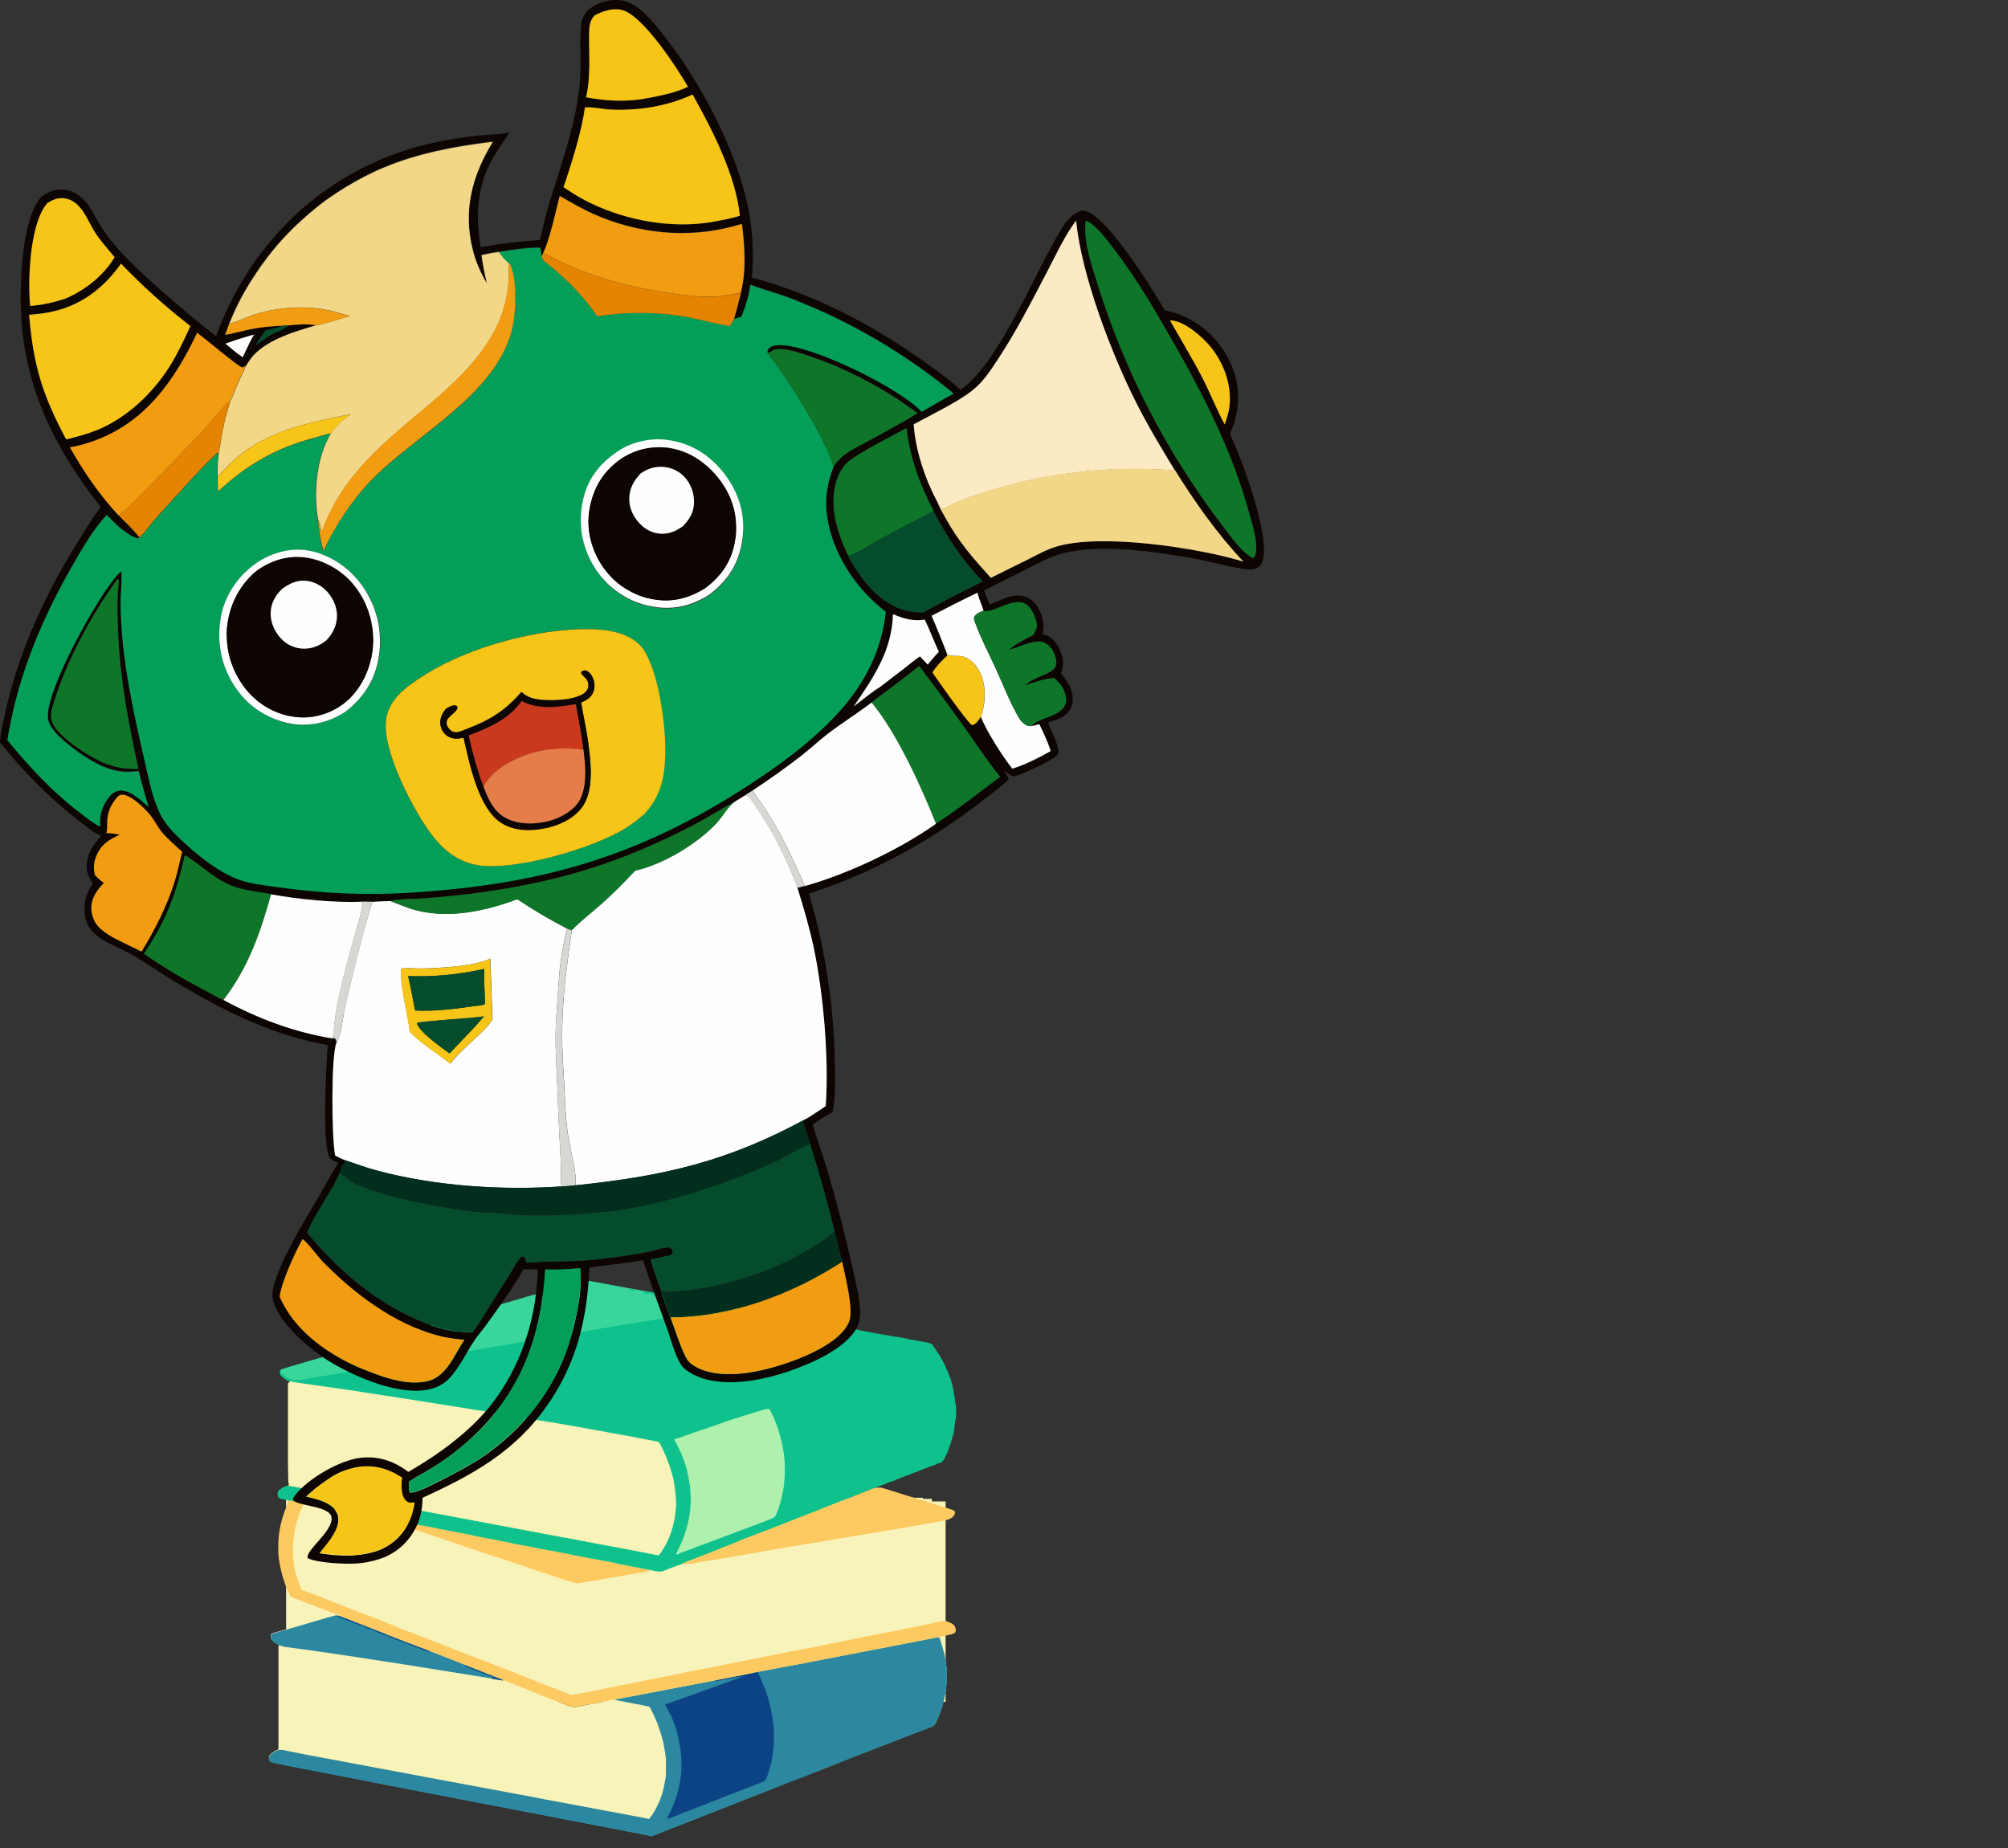 <?xml version="1.0" encoding="utf-8"?>
<!-- Generator: Adobe Adobe Illustrator 29.2.0, SVG Export Plug-In . SVG Version: 6.00 Build 0)  -->
<svg version="1.1" id="Layer_1" xmlns="http://www.w3.org/2000/svg" xmlns:xlink="http://www.w3.org/1999/xlink" x="0px" y="0px" viewBox="0 0 1523 1401.9" style="enable-background:new 0 0 1523 1401.9;" xml:space="preserve">
<rect x="0" y="0" width="1523" height="1401.9" fill="#333333" stroke="none"/>
<style type="text/css">
	.st0{fill:#E7F3B7;}
	.st1{fill:#F8F3B9;}
	.st2{fill:#0EC18D;}
	.st3{fill:#2C87A0;}
	.st4{fill:#39D69B;}
	.st5{fill:#AEF0AE;}
	.st6{fill:#0C4384;}
	.st7{fill:#FCCA61;}
	.st8{fill:#125089;}
	.st9{fill:#15568C;}
	.st10{fill:#14548B;}
	.st11{fill:#2BCA93;}
	.st12{fill:#40D198;}
	.st13{fill:#10C28D;}
	.st14{fill:#15578C;}
	.st15{fill:#42D299;}
	.st16{fill:#185C8E;}
	.st17{fill:#16588D;}
	.st18{fill:#38CF96;}
	.st19{fill:#75E3A4;}
	.st20{fill:#16C58F;}
	.st21{fill:#15558B;}
	.st22{fill:#13518A;}
	.st23{fill:#13528A;}
	.st24{fill:#17BC91;}
	.st25{fill:#16588C;}
	.st26{fill:#46D39A;}
	.st27{fill:#175A8D;}
	.st28{fill:#11C28E;}
	.st29{fill:#13C38E;}
	.st30{fill:#14C48F;}
	.st31{fill:#0C0501;}
	.st32{fill:#F7C418;}
	.st33{fill:#F3D788;}
	.st34{fill:#F19C11;}
	.st35{fill:#FEFEFE;}
	.st36{fill:#054C2C;}
	.st37{fill:#E48401;}
	.st38{fill:#039F58;}
	.st39{fill:#0E7628;}
	.st40{fill:#FBEAC4;}
	.st41{fill:#CA381D;}
	.st42{fill:#E57D4B;}
	.st43{fill:#D8D7D4;}
	.st44{fill:#022F1D;}
</style>
<g>
	<polygon class="st1" points="706.8,1138.9 706.8,1136.9 700,1136.9 700,1136.1 217,1136.1 217,1290.9 717.2,1290.9 717.2,1138.9 	
		"/>
	<path class="st2" d="M442.4,971.3l3.7,0.3l14.5,2.6l16.8,3.1l26.3,4.7l17.4,3.2l18.7,3.4v0.5l4.2,0.3l8.9,1.6l1.8,0.5l10,1.8
		l3.9,0.5l3.2,0.8l14.2,2.6l14.7,2.6l3.7,0.5l1.8,0.5l15.5,2.6l0.5,0.3l3.7,0.5l3.4,0.8l5.5,0.8l1.8,0.5l10,1.8l3.9,0.5l3.2,0.8
		l14.2,2.6l10.5,1.8l3.9,0.5l2.6,0.5l4.7,1.1l10,1.8l4.5,0.8l2.1,0.8l1.6,1.3l0.3,1.1h0.5v0.8l0.8,0.3v0.8h0.5v0.8h0.5v0.8h0.5v0.8
		h0.5v0.8h0.5l3.7,6.6l1.3,2.6l0.8,2.1l1.1,2.1l1.1,3.2l1.1,2.4l1.8,6.6l0.5,2.4l0.5,4.2l0.3,0.3l0.5,5.3l0.3,0.3l0.3,2.6v6.6
		l-0.3,2.6l-0.3,0.5l-1.3,10.3l-1.1,3.4l-1.1,4.2l-1.1,2.4l-0.8,2.6l-0.8,2.1l-2.1,4.2l-1.1,1.8l-1.3,1.1l-3.4,1.1l-1.3,0.8
		l-3.4,1.1l-8.9,3.4l-0.8,0.5l-3.4,1.1l-2.4,1.1l-4.5,1.6l-6.6,2.6l-0.8,0.5l-2.6,0.8l-4.2,1.6l-0.8,0.5l-2.6,0.8l-7.1,2.9l-3.2,1.3
		l-5.8,2.1l-3.9,1.6l-1.8,0.8l-2.4,1.1l-5.3,1.8l-8.7,3.4l-2.6,1.1l-5.5,2.1l-1.8,0.8l-2.1,1.1l-3.4,1.1l-5.3,2.1l-17.4,6.8
		l-2.1,1.1l-3.4,1.1l-5.3,2.1l-3.4,1.3l-2.6,1.1l-5.5,2.1l-10,3.9l-17.1,6.8l-0.8,0.5l-1.6,0.5l-3.7,1.3l-0.8,0.5l-2.6,0.8l-0.8,0.5
		l-2.6,0.8l-0.8,0.5l-1.6,0.5l-1.8,0.8h-1.3v0.5l-2.6,0.5v0.5l-2.1,0.8l-2.6,1.1l-6.6,2.4l-8.2,3.2h-2.9l-6.1-1.1l-3.2-0.5l-1.8-0.5
		l-3.7-0.5l-3.2-0.8l-3.7-0.5l-3.2-0.8l-5-0.8l-4.2-1.1l-11.1-2.1l-6.3-1.1l-4.2-0.8l-6.6-1.3l-3.4-0.5l-1.8-0.5l-3.2-0.5l-2.4-0.5
		l-10.3-2.1l-3.7-0.5l-6.3-1.3l-9.5-1.8l-4.7-0.8l-6.1-1.3l-8.7-1.6l-0.5-0.3l-2.4-0.3l-3.2-0.8l-3.4-0.5l-6.8-1.3l-7.4-1.6
		l-18.9-3.7l-16.1-3.2l-6.3-1.1l-8.4-1.8l-11.6-2.1l-44-8.4l-14.2-2.6l-4.5-1.1l-4.5-0.5l-1.8-0.5l-3.2-0.5l-1.3-0.5l-5.5-1.1
		l-0.8-0.3v-0.5h-0.5l-0.8-1.6v-2.9h0.5l0.3-1.1l0.8-0.8h0.8l0.3-0.8l2.4-1.1h0.5v-0.5l2.9-0.5l26.3,5l17.1,3.2l12.1,2.4l6.1,1.1
		l37.9,7.1l15.3,2.9l12.9,2.4l46.3,8.7l55,10.3l26.6,5l22.1,4.2l2.4,0.3l0.8-1.1h0.5l0.3-1.3l2.6-4.2l2.9-5.5l2.6-7.4l1.6-6.6
		l1.1-7.6l0.3-2.4v-5l-0.8-8.4l-1.3-8.2l-1.8-6.8l-2.4-6.6l-2.4-5.8l-2.1-4.7l-1.8-3.2l-1.8-0.8l-8.4-1.6l-13.7-2.6l-23.4-4.2
		l-16.1-2.9l-18.4-3.2l-8.9-1.6l-11.3-1.8l-31.8-5.3L249,1052.3l-12.9-1.8l-10.8-1.6l-6.3-1.3l-2.4-1.1l-0.3-0.5l-1.3-0.5v-0.5
		l-0.8-0.3v-0.5l-1.1-0.5l-0.8-1.8v-2.4l1.3-0.8l6.6-2.1l10-2.9l12.9-3.7l10.5-3.2l31.1-9.2l3.7-0.5v-0.5l8.2-2.4l12.1-3.7l8.4-2.4
		h1.6v-0.5l12.4-3.7l18.2-5.3l1.8-0.5h1.6v-0.5l24.7-7.4l11.6-3.4l10.8-3.2l4.7-1.3l4.5-1.1l2.9-1.1l3.9-1.3l6.3-1.8h1.8v-0.5
		l8.9-2.6l7.6-2.4L442.4,971.3z"/>
	<path class="st1" d="M254.5,1225.3l2.1,0.3l10.3,3.9l10,3.9l30.8,12.1l8.9,3.4l10.3,3.9l11.6,4.5l31.8,12.6l7.6,2.9l3.9,1.6
		l4.7,1.8l15.8,6.3l7.6,3.2l9.7,3.7l10,3.9l3.9,1.3l2.4,0.3l7.1-1.3l6.6-1.3l11.3-2.1l4.2-1.1l6.8-1.1l10.5-2.1l45.3-8.7l11.1-2.1
		l16.1-3.2l12.1-2.4l6.1-1.3l12.9-2.4l23.7-4.5l13.4-2.6l39.2-7.6l41.1-7.9l8.7-1.6l0.8,1.8l1.8,5.5l1.6,5.8l1.3,7.9l0.5,4.7v7.6
		l-0.8,7.4l-1.3,6.8l-1.8,6.6l-2.9,7.6l-2.1,4.5l-1.3,1.3l-9.5,3.7l-10.3,3.9l-21.6,8.4l-12.9,5l-8.2,3.2l-11.3,4.5l-24.7,9.7
		l-10.3,3.9l-11.3,4.5l-59.5,23.4l-19.5,7.6l-14.5,5.8l-5-1.1l-15-2.9l-17.4-3.4l-30.3-5.8l-14.7-2.9l-17.9-3.4l-65.5-12.6
		l-108.7-21.1l-12.9-2.6l-2.1-0.8l-0.8-1.8v-2.1l1.1-1.6l3.2-2.4l2.9-1.3V1249l0.5-1.6l-1.6-0.5l-2.6-1.6l-1.6-1.8l-0.5-1.6v-2.1
		l0.8-0.8l26.1-7.6l15.8-4.7L254.5,1225.3z"/>
	<path class="st1" d="M219.7,1047.6l6.8,1.3l20.3,2.9l18.2,2.6l56.1,8.7l15,2.4l23.2,3.7l16.1,2.6l41.1,6.8l17.1,2.9l16.3,2.9
		l12.9,2.4l14.7,2.6l21.6,4.2l1.3,1.1l2.1,4.2l2.4,5.3l2.4,6.1l1.8,5.5l1.6,5.8l1.3,8.2l0.8,8.4v5l-1.1,8.7l-1.3,5.8l-1.6,5.3
		l-2.1,5.3l-2.9,5.5l-2.4,3.7l-0.3,0.8h-0.5l-0.5,1.1l-0.8,0.3l-6.1-1.1l-16.3-3.2l-26.8-5l-12.4-2.4l-13.2-2.4l-134.8-25.3
		l-12.4-2.4l-6.1-1.1l-37.9-7.1l-13.7-2.6h-1.2l0.8-0.8l-0.5-2.1l-0.3-13.2v-61.6l1.1-1.1L219.7,1047.6z"/>
	<path class="st3" d="M711.9,1241.8l0.8,0.8l2.1,6.6l1.6,5.8l1.3,7.9l0.5,4.7v7.6l-0.8,7.4l-1.3,6.8l-1.8,6.6l-2.9,7.6l-2.1,4.5
		l-1.3,1.3l-9.5,3.7l-10.3,3.9l-21.6,8.4l-12.9,5l-8.2,3.2l-11.3,4.5l-24.7,9.7l-10.3,3.9l-11.3,4.5l-59.5,23.4l-19.5,7.6l-14.5,5.8
		l-5-1.1l-15-2.9l-17.4-3.4l-30.3-5.8l-14.7-2.9l-17.9-3.4l-65.5-12.6l-108.7-21.1l-12.9-2.6l-2.1-0.8l-0.8-1.8v-2.1l1.1-1.6
		l3.2-2.4l2.6-1.1h3.2l17.1,3.4l17.1,3.2l88.7,16.6l63.4,11.8l13.4,2.6l12.9,2.4l26.8,5l33.7,6.3l5,1.1l2.4-3.2l2.4-3.9l3.2-6.6
		l1.8-5l1.6-6.3l1.1-6.1l0.3-2.6v-11.8l-0.8-6.1l-1.3-6.8l-1.8-6.6l-2.6-7.6l-2.9-6.6l-2.1-4.2l-1.1-1.8l-10-2.1l-15.5-2.9l-0.5-0.5
		l9.5-1.8l52.1-10l11.1-2.1l16.1-3.2l12.1-2.4l6.1-1.3l12.9-2.4l23.7-4.5l13.4-2.6l39.2-7.6l41.1-7.9L711.9,1241.8z"/>
	<path class="st4" d="M442.4,971.3l3.7,0.3l14.5,2.6l16.8,3.1l26.3,4.7l17.4,3.2l18.7,3.4v0.3l-1.8,0.3l0.8,0.5v0.5h2.1l1.6,0.5
		l3.2,0.3l0.5,1.1l-2.4,0.8l-4.2,0.8l-15,2.4l-6.8,1.3l-31.1,5.3l-8.7,1.3l-7.4,1.3l-12.9,2.1l-6.6,1.3l-3.4,0.5l-9.2,1.6l-4.7,0.8
		l-2.6,0.3l-3.4,0.8l-8.9,1.3l-3.9,0.8l-7.9,1.3l-2.9,0.5l-9.7,1.6l-7.1,1.3l-6.3,1.1l-3.7,0.5l-7.9,1.3l-10.5,1.8l-6.3,1.1
		l-4.2,0.8l-2.4,0.5l-3.9,0.5l-10.5,1.8l-4.7,0.8l-7.6,1.3l-6.3,1.1l-11.3,1.8l-4.2,0.8l-7.6,1.3l-3.9,0.8l-7.9,1.1l-4.2,0.8
		l-2.4,0.3l-2.1,0.5l-6.6,1.3l-5,0.8l-12.1,2.1l-8.2,1.3l-6.6,1.3l-5,0.5h-4.2l-3.9-1.6l-2.6-2.1l-0.8-0.8v-0.5l-0.8-0.3l0.3,2.1
		l-0.8-1.1l-0.3-0.8v-2.4l1.3-0.8l6.6-2.1l10-2.9l12.9-3.7l10.5-3.2l31.1-9.2l3.7-0.5v-0.5l8.2-2.4l12.1-3.7l8.4-2.4h1.6v-0.5
		l12.4-3.7l18.2-5.3l1.8-0.5h1.6v-0.5L378,990l11.6-3.4l10.8-3.2l4.7-1.3l4.5-1.1l2.9-1.1l3.9-1.3l6.3-1.8h1.8v-0.5l8.9-2.6l7.6-2.4
		L442.4,971.3z"/>
	<path class="st5" d="M582.1,1068.7h1.3l1.3,2.1l2.4,5l2.6,6.8l2.1,6.8l1.6,6.6l1.3,7.6l0.5,6.1v10.5l-0.8,8.2l-1.3,6.6l-1.6,6.1
		l-1.8,5.3l-1.6,3.7l-1.3,1.1l-6.1,2.6l-12.1,4.5l-29.5,11.1l-9.2,3.4l-6.8,2.6l-7.1,2.6l-2.1,1.1h-1.1l0.3-1.1l3.2-6.6l2.1-5
		l2.1-6.3l1.6-6.1l1.3-7.6l0.5-7.1v-3.2l-0.5-8.2l-1.1-6.8l-1.3-6.1l-1.8-6.1l-2.6-6.6l-2.9-6.1l-1.8-3.2l-0.5-1.1l0.8-0.5l4.5-1.3
		l10.3-3.7l16.3-5.5l8.9-3.2l11.6-3.7l15.3-4.7L582.1,1068.7z"/>
	<path class="st6" d="M573.2,1268.4l1.8,0.3l1.8,4.2l3.7,8.9l2.6,7.9l1.6,6.6l1.1,6.1l0.8,6.3l0.3,3.4v11.1l-0.8,7.6l-1.1,6.3
		l-2.1,7.6l-2.1,5.3l-1.3,1.1l-5,2.1l-7.6,2.9l-10,3.9l-4.2,1.6l-3.2,1.3l-13.4,5.3l-17.6,6.8l-5,2.1l-5,1.8l-2.6,0.8l0.3-1.3
		l1.6-2.6l1.8-4.2l1.3-2.9l2.4-6.6l2.1-8.2l1.1-6.8l0.3-3.9v-8.4l-0.5-6.8l-1.1-6.1l-1.6-7.4l-2.1-6.8l-2.1-5.3l-2.6-5l-2.1-3.7
		v-0.8l14.7-5.3l11.8-4.2l7.9-2.9l7.4-2.6l12.9-4.7l2.6-1.1l0.8-0.5l-3.4,0.5l-17,3.2v-0.5l3.2-0.8l20.5-3.9L573.2,1268.4z"/>
	<path class="st7" d="M219.7,1138.1l3.7,0.5l3.2,0.8l3.4,0.8l-0.3,1.8l-2.1,5l-2.4,7.1l-1.6,6.3l-1.1,7.4l-0.3,3.2v8.4l0.8,8.2
		l1.3,6.1l1.6,5l1.6,4.2l1.6,3.4l2.1,0.5l10,3.7l7.1,2.9l12.6,5l6.6,2.6l10.3,3.9l6.3,2.4l9.7,3.9l7.9,3.2l13.7,5.3l10.8,4.2
		l10.3,3.9l9.5,3.9l11.1,4.2l8.9,3.4l9.5,3.7l25.5,10l7.1,2.9l10.3,3.9l10,3.9l4.5,1.8h1.8l13.7-2.6l31.3-6.3l29.2-5.8l11.6-2.4
		l17.6-3.4l63.2-12.6l13.9-2.6l40.5-8.2l19.7-3.9l18.7-3.7l15.5-3.2l4.5-1.1h3.7l3.9,1.6l2.1,1.6l1.1,2.4v2.1l-0.5,1.1l-2.4,1.1
		l-8.2,1.8l-7.6,1.6l-92.4,17.9l-25,4.7l-13.9,2.6l-18.4,3.7l-13.7,2.6l-46.3,8.9l-29,5.5l-3.4,0.5l-4.5,1.1l-14.2,2.6l-9.5,1.8
		l-2.4-0.3l-5.3-1.8l-20.3-7.9l-5.8-2.4l-15.8-6.3l-4.7-1.8l-5.3-2.1l-9.7-3.7l-20.5-8.2l-7.9-3.2l-13.7-5.3l-23.9-9.2l-7.4-2.9
		l-7.9-3.2l-22.1-8.7l-6.8-2.6v-0.5l-2.6-0.8l-17.9-6.8l-6.3-2.4l-9.2-3.7l-3.7-8.2l-2.6-7.9l-1.6-6.8l-1.1-6.6l-0.3-3.9v-7.6
		l0.5-6.3l1.1-6.6l1.8-6.8l1.6-4.5l2.4-5.8L219.7,1138.1z"/>
	<path class="st7" d="M665.3,1128.4h2.9l4.5,1.3l15,4.7l8.7,2.6l7.4,2.4l11.1,3.4l7.9,2.6l1.3,0.8l0.3,1.3l-0.5,1.6l-1.8,2.1
		l-2.6,1.3l-2.6,0.8l-9.7,1.8l-21.6,3.7l-32.6,5.5l-40.5,6.8l-25.3,4.2l-16.3,2.9l-22.6,3.9l-16.6,2.6l-6.6,1.3l-7.6,0.5v-0.5
		l2.6-1.1l1.1-0.5h1.1v-0.5l2.6-0.5v-0.5l2.6-0.8l0.8-0.5l1.8-0.5l1.6-0.8l1.8-0.5l1.6-0.8l1.8-0.5l2.6-1.1l1.6-0.8l1.8-0.5l2.6-1.3
		l4.2-1.6l3.4-1.3l8.9-3.7l8.2-3.2l10.3-3.9l8.7-3.4l1.8-0.5l2.9-1.3l16.1-6.3l7.4-2.9l1.8-0.5l1.6-0.8l2.6-1.1l4.7-1.8l3.4-1.3
		l7.9-3.2l3.4-1.3l1.8-0.5l2.4-1.1l2.6-1.1l7.4-2.9l3.4-1.3l2.6-1.1L665.3,1128.4z"/>
	<path class="st3" d="M254.5,1225.3l2.1,0.3l10.3,3.9l10,3.9l30.8,12.1l8.9,3.4l10.3,3.9l11.6,4.5l31.8,12.6l7.6,2.9l3.4,1.3
		l0.3,0.5l-7.1-1.1l-10.8-1.8l-20-3.2l-36.1-5.8l-40.8-6.3l-26.6-3.9l-24.7-3.4l-4.2-1.3l-2.9-1.6l-1.8-1.6l-1.1-2.4v-2.1l0.8-0.8
		l26.1-7.6l15.8-4.7L254.5,1225.3z"/>
	<path class="st7" d="M298.4,1153.4h2.4l6.6,1.3l6.1,1.3l9.5,1.6l15.8,3.2l17.9,3.4l8.2,1.8l4.2,0.8l5,0.8l0.5,0.3l2.4,0.3l3.2,0.8
		l6.1,1.1l3.2,0.8l4.2,0.8l8.9,1.6l6.1,1.3l4.2,0.8l4.7,0.8l9.2,1.8l7.1,1.3l0.3,0.3l3.4,0.5l3.9,0.8l4.2,0.8l3.9,0.8l2.4,0.3
		l2.6,0.5l12.4,2.4l2.9,0.8l6.3,1.1l3.2,0.8l5,0.8l1.8,0.5l3.4,0.5l3.2,0.8l-1.1,0.8l-3.2,0.8l-11.3,1.8l-22.4,3.9l-14.2,2.4
		l-3.7,0.3l-9.5-2.9l-12.6-4.2l-9.7-3.2l-22.4-7.6l-10.5-3.4l-18.9-6.3l-15.5-5.3l-9.5-3.2l-16.3-5.5l-4.2-1.3l-6.1-2.1l0.5-0.3
		v-0.5l-1.3-0.5l-2.4-0.8v-0.5H298.4z"/>
	<path class="st8" d="M255.5,1225.5l1.6,0.3l8.4,3.2l42.1,16.6l17.9,6.8v0.5l-1.6-0.3l-7.6-2.9l-10.3-3.9l-7.1-2.6l-8.2-3.4
		l-11.3-4.5l-6.6-2.6l-6.8-2.6l-7.6-2.9l-2.6-1.1L255.5,1225.5z"/>
	<path class="st9" d="M351.9,1263.2l1.8,0.3l16.6,6.6l7.6,2.9l3.4,1.3l0.3,0.5l-7.1-1.1l-1.8-0.5l0.8-0.8l0.3-0.5l-1.6-0.3l-4.5-1.8
		l-10.3-3.9l-5.5-2.4V1263.2z"/>
	<path class="st10" d="M255.5,1225.5l1.6,0.3l8.4,3.2l20,7.9l-0.3,0.5l-2.6-0.8l-5-2.1l-11.1-4.2l-3.9-1.6l-6.3-2.4L255.5,1225.5z"
		/>
	<path class="st11" d="M526.1,986.8h3.4l4.5,0.8v0.8l1.8,0.3l-1.1,0.5l-1.8-0.5l-2.9-0.3h-2.1l-1.1-1.1L526.1,986.8z"/>
	<path class="st12" d="M503.7,982.3l3.2,0.3l2.9,0.5l0.3,0.8h1.8l3.4,0.8v0.3l-3.4,0.3v-0.8l-3.9-0.3l-1.1,0.3l-0.8-0.8l-2.1-0.5
		L503.7,982.3z"/>
	<path class="st13" d="M487.9,980h2.1l2.4,0.5l2.9,0.3l1.6,0.5l1.8,0.5v0.3l-3.2,0.3l-0.8-0.3v-0.5l-3.4-0.3h-2.1l-0.3-1.1
		L487.9,980z"/>
	<path class="st14" d="M255.5,1225.5l1.6,0.3l8.4,3.2l3.2,1.3v0.5l-2.6-0.8l-7.6-2.9l-2.6-1.1L255.5,1225.5z"/>
	<path class="st15" d="M495.3,980.8l3.9,0.5l4.5,0.8l0.3,0.8l-0.5,0.3l-2.6,0.3l-1.1-0.8l-1.1-0.3l-0.3-0.5l-2.9-0.5L495.3,980.8z"
		/>
	<path class="st16" d="M351.9,1263.2l1.8,0.3l7.9,3.2l-0.3,0.5l-2.6-0.8l-6.8-2.9L351.9,1263.2L351.9,1263.2z"/>
	<path class="st17" d="M316.1,1248.9l2.6,0.8l6.8,2.6v0.5l-1.6-0.3l-7.6-2.9L316.1,1248.9z"/>
	<path class="st18" d="M517.4,985.2h3.7l1.8,0.5v0.5l2.4,0.3v0.3l-1.6,0.3l-2.9-0.8l-2.9-0.5L517.4,985.2z"/>
	<path class="st19" d="M542.7,989.4l2.6,0.3l7.6,1.3v0.3h-2.1l-5.5-0.8l-2.4-0.5L542.7,989.4z"/>
	<path class="st20" d="M288.4,1016.8h1.8l-0.3,0.8l-1.8,0.5l-2.6,0.5l-1.8,0.3l1.1-0.8l2.9-1.1L288.4,1016.8z"/>
	<path class="st21" d="M361.3,1266.8l1.6,0.3l5.3,2.1l0.5,0.8l-2.6-0.8l-3.9-1.6l-0.8-0.3L361.3,1266.8L361.3,1266.8z"/>
	<path class="st22" d="M285.3,1237.1l1.6,0.3l5.3,2.1v0.5l-1.3-0.3l-5.5-2.1L285.3,1237.1L285.3,1237.1z"/>
	<path class="st23" d="M310,1246.6l2.6,0.8l3.2,1.3l0.5,0.8l-2.6-0.8l-3.4-1.3L310,1246.6z"/>
	<path class="st2" d="M487.9,980h2.1l2.9,0.8v0.3l-1.6,0.3h-2.1l-0.3-1.1L487.9,980z"/>
	<path class="st24" d="M409.8,981h1.6l-0.5,0.5l-1.8,0.5l-1.1,0.5l-2.9,0.3l0.3-0.5L409.8,981z"/>
	<path class="st13" d="M476.6,977.9h2.6l1.6,0.5l1.1,0.5l-1.8,0.3l-1.8-0.3l-0.3-0.5l-1.3-0.3L476.6,977.9L476.6,977.9z"/>
	<path class="st2" d="M509.2,983.7l3.4,0.5l2.6,0.5v0.3l-3.4,0.3v-0.8l-2.6-0.3V983.7z"/>
	<path class="st23" d="M255.5,1225.5l1.6,0.3l3.2,1.3l0.3,0.5l-1.3-0.3l-3.4-1.3L255.5,1225.5z"/>
	<path class="st25" d="M368.4,1269.5l2.6,0.8l2.1,0.8l-0.3,0.5l-1.3-0.3l-2.9-1.1L368.4,1269.5z"/>
	<path class="st26" d="M425.6,976.5l0.8,0.3l-2.1,0.8l-3.9,0.3l1.1-0.5L425.6,976.5z"/>
	<path class="st27" d="M281.1,1235.3l2.4,0.8l2.1,0.8l-0.3,0.5l-2.6-0.8l-1.3-0.5L281.1,1235.3z"/>
	<path class="st28" d="M520.8,985.8h2.1v0.5l2.4,0.3v0.3l-1.6,0.3l-2.9-0.8V985.8z"/>
	<path class="st29" d="M288.4,1016.8h1.8l-0.3,0.8l-1.8,0.5l-0.5-0.5v-0.5L288.4,1016.8z"/>
	<path class="st30" d="M442.4,971.3l2.9,0.5v0.3h-4.5l0.5-0.5L442.4,971.3z"/>
	<path class="st23" d="M361.3,1266.8l1.6,0.3l1.6,0.8l0.3,0.5l-2.6-0.8l-0.8-0.3L361.3,1266.8L361.3,1266.8z"/>
</g>
<g>
	<g>
		<path class="st31" d="M76.4,384.6C41.8,340.6,18.7,294.7,16,238c-1.1-22.1,0.2-72,15.4-88.8c3.8-2.7,7.8-4.7,12.5-5.3
			c6.9-0.9,13.2,1.7,18.3,6.3c6,5.4,9,12.7,13,19.4c3.1,5.1,6.5,9.9,10.3,14.5c11.8,14.1,25.6,26.5,39.4,38.6
			c12.7,11.1,25.5,22,39,32.2c5.8-16,13.8-32.5,23-46.9c1-1.6,2-3.2,3.1-4.8s2.1-3.2,3.2-4.7c1.1-1.6,2.2-3.1,3.3-4.6
			c1.1-1.5,2.3-3,3.5-4.5s2.4-3,3.6-4.5s2.4-2.9,3.7-4.4c1.2-1.4,2.5-2.9,3.8-4.3c1.3-1.4,2.6-2.8,3.9-4.2s2.7-2.7,4-4.1
			c1.4-1.3,2.7-2.7,4.1-4s2.8-2.6,4.2-3.9c1.4-1.3,2.9-2.5,4.3-3.8c1.5-1.2,2.9-2.4,4.4-3.6c1.5-1.2,3-2.4,4.5-3.5
			c1.5-1.2,3-2.3,4.6-3.4c1.5-1.1,3.1-2.2,4.7-3.3c1.6-1.1,3.2-2.1,4.7-3.2c1.6-1,3.2-2.1,4.8-3c1.6-1,3.3-2,4.9-2.9
			c1.6-1,3.3-1.9,5-2.8c1.7-0.9,3.4-1.8,5-2.7c1.7-0.9,3.4-1.7,5.1-2.5c1.7-0.8,3.4-1.6,5.2-2.4c1.7-0.8,3.5-1.5,5.2-2.3
			c1.8-0.7,3.5-1.4,5.3-2.1s3.6-1.4,5.3-2c1.8-0.6,3.6-1.3,5.4-1.9c1.8-0.6,3.6-1.2,5.4-1.7c1.8-0.6,3.7-1.1,5.5-1.6s3.7-1,5.5-1.4
			c1.8-0.5,3.7-0.9,5.6-1.3c1.9-0.4,3.7-0.8,5.6-1.2c9.8-2,19.8-3.6,29.8-4.6c7.5-0.7,15.6-0.6,22.9-2.3c0.2-0.1,0.4-0.1,0.7-0.2
			c-5.5,8.1-11.4,16.2-15.7,25c-9.5,19.3-10.1,41.5-6.4,62.3c14.9-3,29.7-4.3,44.9-5.6c2.2-8.9,4.2-17.9,6.8-26.7
			c8.9-29.5,18.9-55.9,22.9-86.9c2-15.2,0.4-30.3,1.2-45.5c0.3-6.3,1.5-11.6,6.5-15.9c5.8-5,15.2-7.6,22.9-6.9
			c11,1,19.9,10.2,26.7,18.2c32.2,37.9,63.6,96.2,72.1,145.4c0.6,3.9,1.1,7.8,1.5,11.7s0.7,7.8,0.8,11.7s0.2,7.8,0.1,11.8
			c-0.1,3.9-0.3,7.8-0.7,11.7C618,223,664.2,247.7,704,276.5c8.4,6.1,17,12.1,24.5,19.2c26.5-17.9,52.8-79.6,69.5-109.5
			c4.8-8.5,9.5-19.3,18.1-24.6c2.3-1.4,4.6-2.3,7.3-1.6c16.8,4.6,51.3,60,60,75.4c4.8,1,9.3,2.2,13.8,4.2
			c17.7,7.9,30.9,21.8,37.8,39.9c6.3,16.6,5,33.6-2.1,49.7c8.6,18.3,31.5,78.8,24.4,97.1c-1.4,3.6-4.1,5.2-7.8,5.6
			c-6.6,0.8-31.6-5.9-40-7.5c-9.6-1.9-19.3-3.4-29-4.8c-24.1-3.4-58.2-6.3-81.4,2.3c-6,2.2-11.8,5.5-17.6,8.3
			c-11.7,5.8-23.3,11.9-35.1,17.6c1.3,3.7,2.7,7.2,4.4,10.8c8.2-3.2,16.9-8.8,26.2-6.2c4.4,1.2,7.7,4.3,10,8.1
			c4,6.9,5.6,12.8,3.5,20.6c0.9,0.2,1.7,0.4,2.6,0.6c5,1.7,8.2,5.9,10.4,10.5c3.1,6.6,3.7,11.7,1.2,18.5c3.3,4,6.3,8.2,7.9,13.2
			c1.5,4.6,1.6,9.6-0.8,13.9c-3.5,6.2-10.5,8.4-16.9,10.2c2.1,6.1,5.5,11.8,7.2,18.1c0.4,1.6,1.1,4.6,0.2,6.2
			c-2.3,3.7-28.7,16.2-33.3,16.5c-2.5,0.2-5.5-3.1-7.3-4.7l3.4,6.7c-5.6,6.1-13.3,11.3-19.8,16.4c-2.5,1.9-4.9,3.9-7.4,5.7
			c-2.5,1.9-5,3.7-7.6,5.6c-2.5,1.8-5.1,3.6-7.7,5.4c-2.6,1.8-5.2,3.5-7.8,5.2s-5.3,3.4-7.9,5.1c-2.7,1.7-5.3,3.3-8,4.9
			c-2.7,1.6-5.4,3.2-8.1,4.7c-2.7,1.5-5.5,3.1-8.2,4.5c-2.8,1.5-5.5,2.9-8.3,4.3c-2.8,1.4-5.6,2.8-8.4,4.2s-5.7,2.7-8.5,4
			c-2.8,1.3-5.7,2.6-8.6,3.8c-2.9,1.2-5.8,2.4-8.7,3.6c-2.9,1.2-5.8,2.3-8.8,3.4c-2.9,1.1-5.9,2.2-8.8,3.2c-3,1-5.9,2-8.9,3
			c1.5,5.3,3,10.6,4.4,15.9c1.4,5.3,2.6,10.7,3.8,16c1.2,5.4,2.3,10.7,3.3,16.1c1,5.4,1.9,10.8,2.7,16.2c0.8,5.4,1.5,10.9,2.2,16.3
			c0.6,5.4,1.2,10.9,1.6,16.4c0.4,5.5,0.8,10.9,1.1,16.4c0.3,5.5,0.4,11,0.5,16.5c0.2,11.6,0.7,24.6-1.8,36
			c-3.8,1.9-7.5,4.4-11.1,6.6l-3.9,2.8c3.4,11.8,7.7,23.3,11.2,35c7.1,23.9,13.3,48.1,18.7,72.4c2.4,10.9,5.5,22.7,6,33.9
			c0.2,4.2-0.2,8.2-2.1,12.1c-8.1,16.7-36.6,28.7-53.6,34.3c-20.9,6.9-50.4,12.4-70.7,1.9c-3.3-1.7-7.4-4.3-9.4-7.5
			c-4.7-7.5-7.5-18.8-10.5-27.2c-6.2-17.3-12.6-34.4-18.3-51.9c-13.5,2-27.1,3.8-40.7,5.4c-0.8,22.8-4.2,45.6-12.2,67.1
			c-5.1,13.6-11.7,26.1-20.1,38c-24.4,34.9-56.4,52.3-94.2,69.6c-0.1,7.9-1.3,15-4.8,22.1c-5.7,11.6-15.4,20.3-27.7,24.3
			c-2.7,0.9-5.5,1.6-8.3,2.2s-5.6,0.9-8.5,1.2c-8.2,0.7-30.3-0.2-37.8-4c-2-5.8,18.4-19.5,18.1-30.3c-0.2-9.4-24.5-8.9-29.3-13.6
			c0-1.6,0.7-2.6,1.7-3.9c9.8-12.6,33.6-26.4,49.4-28.3c13.5-1.6,25.8,2.5,36.4,10.7c17.6-10.2,34-21.5,48.8-35.6
			c32-30.6,48.4-74.2,49.4-118.1h-11c-0.7,1.4-1.5,2.8-2.3,4.2c-8.1,13.5-17.8,26.9-27,39.6c-2.3,3.1-4.9,6-7.1,9.2
			c-6.7,9.7-11.9,21.7-20.1,30.1c-4,4-8.7,6.5-14.2,7.8c-22.7,5.5-56.4-9-75.8-20.7c-15.3-9.2-39.5-29.7-43.5-47.6
			c-3.5-15.5,26.5-63.5,35-78c4.9-8.4,9.4-17.1,14.7-25.2c-1.9-0.9-4.8-2-6.2-3.7c-6.6-7.7-2.8-73.9-1.8-85.8
			c-42-7.2-81.2-27-117.3-48.9c-9.9-6-19.5-12.6-29.4-18.7c-9.1-5.6-19.8-8.6-28.3-15.3c-5.4-4.2-8.5-9.4-9.3-16.2
			c-1-8.1,1.1-16.9,6.2-23.3c-2.7-4.1-4.6-7.3-4.7-12.4c-0.3-9.4,4.8-17.1,10.9-23.7c-6.4-3.2-12.2-8-17.8-12.4
			C36.5,604.4,17.7,585.2,0,563.1c0.4-7.9,2.6-16.1,4.3-23.9c10.5-47,31.5-91.9,57.4-132.3C66,399.6,70.9,391.9,76.4,384.6z
			 M173.9,245.4l-3.2,8.6l0.6-0.1c7-1.2,13.9-3.3,20.9-4.6c7.5-1.4,15.3-1.9,23-2.3c-4.2,2-9.5,2.3-14,3.8
			c-2.5,3.6-4.9,7.2-7.3,10.9c3.8-2.5,7.5-5.2,11.3-7.5c3.3-2,11.1-4.4,13.2-7.3c6.6-0.7,14.8-1.5,21.3-0.1
			c-16,4.7-36.4,10.7-48,23.2c-2,2.2-3.5,4.9-5.2,7.4c-0.7,0.4-2.2,1.6-2.9,1.4c-3-0.8-29.1-22.8-34.1-26.2
			c-17.1,36-39.3,68-78.7,82c-5.8,2.1-11.7,3.8-17.8,4.7c10.2,18.2,22.7,36.5,37,51.7c5.1,5.4,11.2,10.9,15.6,16.8
			c-2.7,0.6-6.6-2-8.8-3.5c-6-3.8-10.9-8.9-15.7-14c-9.9,10.5-17.4,23.5-24.6,35.9c-24.4,42-43.2,86.8-50.8,134.9
			c16.5,20,33.4,38.3,53.9,54.2c5.2,4.1,10.6,8.3,16.5,11.4c-0.8-8.4,1.5-16.4,7.1-22.9c2.2-2.5,4.9-4.4,8.3-4.5
			c7.6-0.2,15.9,7.8,21.3,12.5c-2.8-9-5.4-18-7.5-27.2c-4.5,0.4-8.8,0.9-13.3,0.3c-14.7-1.7-29.6-11.9-40.8-21.1
			c-5.6-4.6-14.1-12-14.8-19.7c-1.7-21.2,37.8-91.7,52.3-107.9c1-1.2,2.2-2.2,3.4-3.2c0,0.2,0,0.4,0.1,0.6c0.4,6-0.3,12.2-0.5,18.2
			c-0.3,7-0.1,14.1,0.4,21.1c2.1,34.2,9.7,69.2,17.4,102.6c3.3,14.1,6.1,30.2,12.9,43.1c4.8,9,13.4,16.8,21.1,23.6
			c10.3,9.1,22.9,18.8,35.7,23.9c9.4,3.8,20.4,4.9,30.3,6.3c34.1,4.9,66.4,6.5,100.9,4.4c99.7-6.2,173.8-27,257.9-81.8
			c24.9-16.2,50.1-34.9,69.9-57.3c18.6-21,30.9-45.7,33.7-73.9c-22.7-17.3-40.6-44.3-44.6-72.9c-1.8-13.3,0.2-25.2,5.1-37.5
			c2.3-2.8,4.6-5.6,7.4-7.9c5.7-4.5,12.7-7.7,19-11.2c12.4-6.8,25.1-13.5,37.2-21c-23.4-17.7-53.4-33.7-81.2-43
			c-7.1-2.4-19.9-7.2-27.1-5.2c-1.4,0.4-2.8,1.7-4.2,2.4l-1.6-0.7c0.4-1.2,0.8-2.4,1.8-3.3c2-2,5.8-2.2,8.4-2.1
			c24.8,0.4,90,32.4,107.1,50.6c8-4.7,16-9.3,24.1-13.8c-4.6-3.8-9.2-7.5-14-11.1c-4.7-3.6-9.5-7.1-14.4-10.5s-9.8-6.7-14.8-9.9
			c-5-3.2-10.1-6.3-15.2-9.3c-5.1-3-10.3-5.9-15.5-8.7c-5.2-2.8-10.5-5.5-15.9-8.1c-5.3-2.6-10.7-5.1-16.2-7.4
			c-5.4-2.4-10.9-4.6-16.5-6.8c-10.4-4.1-21.2-6.7-31.6-10.7c-0.3,2.1-0.6,4.2-1.1,6.2c-0.4,2.1-0.9,4.1-1.5,6.1s-1.2,4-1.9,6
			c-0.7,2-1.5,3.9-2.3,5.9l-5.6,1.9c1.9-6.7,3.7-13.4,5.3-20.2c4.3-16.7,2.9-35.1,0.8-52c-2,0.6-4.1,1.2-6.1,1.7
			c-35.3,9.6-72.7,5.7-106-9c-9-4-17.5-9-26.1-13.9c-3,12.2-7.3,32-12.4,43l-1.6,2.6l-0.9-6.4c-10.4-0.2-21,1.7-31.3,3.1
			c-4.5,0.4-8.9,1.5-13.3,2.4c0.9,7.1,2.6,14.3,4,21.3c-4.7-7.9-8.5-16.6-10.7-25.6c-7.4-30-0.4-56,15.3-81.7
			c-28.5,3.4-56.4,8.6-83,19.7c-1.6,0.7-3.3,1.4-4.9,2.1c-1.6,0.7-3.2,1.5-4.8,2.3s-3.2,1.6-4.8,2.4c-1.6,0.8-3.2,1.6-4.7,2.5
			c-1.6,0.8-3.1,1.7-4.6,2.6c-1.5,0.9-3.1,1.8-4.6,2.7s-3,1.9-4.5,2.8s-3,1.9-4.4,2.9c-1.5,1-2.9,2-4.4,3c-1.4,1-2.9,2.1-4.3,3.1
			c-1.4,1.1-2.8,2.2-4.2,3.3s-2.8,2.2-4.1,3.4c-1.4,1.1-2.7,2.3-4.1,3.5c-1.3,1.2-2.7,2.4-4,3.6c-1.3,1.2-2.6,2.4-3.9,3.6
			c-1.3,1.2-2.5,2.5-3.8,3.7c-1.2,1.3-2.5,2.5-3.7,3.8s-2.4,2.6-3.6,3.9c-1.2,1.3-2.4,2.7-3.5,4c-1.2,1.4-2.3,2.7-3.4,4.1
			c-1.1,1.4-2.2,2.8-3.3,4.2c-1.1,1.4-2.2,2.8-3.2,4.3c-1.1,1.4-2.1,2.9-3.1,4.3c-1,1.5-2,2.9-3,4.4s-1.9,3-2.9,4.5
			c-0.9,1.5-1.9,3-2.8,4.5s-1.8,3.1-2.7,4.6c-0.9,1.5-1.7,3.1-2.6,4.7c-0.8,1.6-1.6,3.1-2.4,4.7c-0.8,1.6-1.6,3.2-2.3,4.8
			c-0.8,1.6-1.5,3.2-2.2,4.9C175.3,242.1,174.6,243.7,173.9,245.4z M710.3,379.5c1.7,4.6,4.3,9.1,6.8,13.4
			c10.3,18.4,20.5,29.9,34.4,45.4l27.8-13.8c7.1-3.6,14.1-7.6,21.8-9.9c34.2-10.3,108.1,1,141.9,11.4
			c-19.8-20.9-36.6-44.8-51.8-69.2c-10.3-16.9-20.5-33.9-29.4-51.5c-18.7-37-41.5-96.5-45.6-138.2c-8.5,11.3-14.9,25.2-21.4,37.7
			c-11.9,22.7-23.4,45.5-37.5,66.9c-5.6,8.5-11.3,17.4-19.3,23.9c-11.3,9.2-31.8,18.9-45,26.1C694.3,341.1,701.3,362.5,710.3,379.5z
			 M643,420.8c1.4,3.7,3.6,7,5.8,10.3c8,12.3,17.5,23.2,31.1,29.5c6.5,3,13.3,4,20.5,3.9c14.8-8.4,29.9-15.9,45.1-23.5
			c-15.6-15.9-27.1-33.6-37.4-53.3c-10.2-19.1-18.4-41.4-20.6-63c-10.4,5.9-38.7,19.8-45.8,27c-3.1,3.2-5.1,7.2-6.7,11.3
			C628.1,382,634.8,403.3,643,420.8z M205.6,678.4c-8.2-1.7-16.6-2.5-24.7-4.7c-15.9-4.3-27.1-16.6-40.7-25
			c-6.6,29.6-14,49.5-31,74.8c15.6,11.1,32.6,20.7,49.5,29.6c3.3,1.7,7.2,4.3,10.7,5.4c25.8,14,53.6,24.5,82.7,29.2
			c0.8,0,1.4-0.3,2.1,0.4c0.8,0.8,0.9,1.6,1.1,2.6c-4.4,9.8-3.7,73.4-1.1,85.8c2.8,1.5,5.5,2.8,8.5,3.9c-3,3.1-4.1,5.2-5,9.4
			c-4.3,10-10.6,18.8-15.9,28.3c-3.3,5.5-6.5,11.1-8.9,17c23.3,28.4,53.1,53.9,87.5,67.7c8.2,3.3,16.6,6.2,25.5,7.1
			c4.1,0.4,8.3,0.6,12.5,0.6c2.9-4.3,5.9-8.5,8.5-12.9c6.2-9.6,12.3-19.2,18.3-28.8c2.7-4.3,5.1-9,8-13c0.9-1.2,1.5-2.1,2.9-2.7
			c0.8,0.1,1.2,0,1.7,0.7c0.8,1.1,1,2.5,1.3,3.8c4.7,0.2,9.2-0.4,13.9-0.5c14.1-0.3,27.7-0.3,41.7-2c11.6-1.4,23.7-2.9,35.1-5.1
			c5.2-1,10.2-2.9,15.4-3.7c1.4-0.2,2.2,0,3.5,0.6c1.1,1.3,1.2,1.5,1.5,3.1c-0.5,1.1-0.8,1.9-2.1,2.2c-3.6,1-11.1,2.6-14.8,3.2
			c2.2,7.8,5,15.4,7.8,23.1c2,7.1,5.2,13.8,7.4,20.8c2.9,7.6,9.1,27.2,13.1,32.5c2.1,2.8,5.6,4.8,8.7,6.3c21.5,9.6,53.6,1,74.8-7.3
			c12.6-5,32.9-14.6,38.7-27.9c4-9.3-2.9-34.9-5.1-45.8c-1.8-7.6-3.6-15.3-5.8-22.8c-5.4-22.3-11.5-44.3-18.5-66.1
			c-1.7-5.9-3.7-11.6-5.4-17.5l3-2.4c4.8-3,9.4-6,14-9.2c2.6-36-1.7-85.3-9.2-120.7c-3.2-15.2-7.6-30.2-12.3-45l5.5-1.3
			c32.6-9.1,71.9-27.8,99.5-47.2c17.1-10.9,32.6-23.6,48.9-35.6c-9.1-11.1-17-23.3-25.3-35c-11.8-16.5-23.9-32.8-36.1-49
			c-11.8,9.6-24.1,18.5-36.2,27.6c-10.8,8.3-22.5,15.5-33.3,23.8c-6.5,5-12.4,10.6-18.9,15.7c-12.3,9.7-25,18.7-38.1,27.3
			c-2.5,1.6-5.2,3.1-7.6,4.8c-1.7,1.2-3.7,2.3-5.5,3.4c-11,5.9-21.5,12.7-32.6,18.4c-52.9,27.4-98.5,41.7-157.5,50.2
			c-15.3,2.2-30.9,3.8-46.3,4.9c-7.9,0.6-16.6,0.1-24.3,1.8c-0.2,0-0.4,0.1-0.6,0.2c-4.6,0-9.2,0.4-13.8,0.6l-7.4-0.1
			C253.8,684.9,226.6,682.1,205.6,678.4z M746,463.2c-1.4-4.6-3.6-8.9-4.7-13.6c-11.7,5.6-23.3,11.5-34.8,17.5
			c4.2,9.7,8.2,19.5,11.9,29.3c-0.1,0.7,0,1-0.5,1.5c-4.1,3.7-7.7,7.5-10.7,12.2c4.8,6.9,25.3,36.3,29.9,40c2.3-0.3,3.6-1.9,5-3.7
			c0.7-0.8,1.2-1.7,1.8-2.6c3.8,10.1,16.8,30.7,23.8,39.3c9.8-2.9,20.3-8.3,29.1-13.3c-2.2-7.1-5.3-13.7-8.6-20.4
			c-2.1,0.6-4.2,1.2-6.4,1.4c6.3-6.2,17.7-6.5,23.9-13c2.1-2.1,3-4.8,2.8-7.7c-0.4-6.4-4.2-11.7-9-15.7c-7.6,0.2-15.4,3.4-22.6,5.5
			c2.3-1.7,4.7-3.4,7.2-4.7c4-2.1,13.2-4.8,15.8-8.6c1.4-2.1,1.5-4.5,0.9-6.9c-1-4.4-3.6-9.1-7.5-11.6c-7.5-4.6-19.6,3-27.5,4.6
			l-0.8,0.2c5.6-4.7,12.2-8,18.7-11.4c1-1.9,2.2-3.8,2.5-6c0.6-4.2-2.8-11.3-5.3-14.6c-8.9-11.4-26.2,4.3-34.5,2.6
			C746.3,463.3,746.1,463.3,746,463.2z M36,153.9c-12.9,14.5-14.6,54.3-13.5,73.3c0.1,1.6,0.2,3.2,0.4,4.8
			c9.6-0.8,18.1-2.6,27.1-5.8c14.8-6.4,28.7-17.3,37-31.3c-4.7-5.8-9.8-11.3-14-17.5c-6.6-9.6-10.9-25.8-24.6-27.2
			C43.7,149.8,39.8,151.6,36,153.9z M22,238.8c3.2,38.4,10.1,60.7,28.1,94.5c7.8-1.9,15.4-3.9,22.9-6.9
			c23.1-9.4,42.1-27.4,55.4-48.3c6.1-9.8,11.1-20.2,15.8-30.8c-9.3-7.2-18.4-14.8-27.2-22.7c-8.8-7.9-17.2-16.1-25.4-24.6
			c-13.8,19.4-31.8,32.9-55.7,37.1C31.4,237.9,26.7,238.4,22,238.8z M451.2,11.6c-3.9,3.8-4.3,8.6-4.3,13.8
			c-0.2,16,1.4,32.7-2.3,48.4c16.1,3,31.8,3.8,47.9,0.5c9.9-2,20.2-4.1,29.4-8.4c-8.2-14.1-34.3-54.6-50.3-58.3
			C464.7,5.9,457.2,8.5,451.2,11.6z M443.6,81.5c-2.5,18.4-10.1,42.7-16.3,60.5c7,4.6,13.9,9,21.5,12.6
			c26.9,12.8,60.2,18.9,89.7,14.1c7.6-1.3,15.2-2.7,22.6-4.9c-3-30.4-21.1-65.7-35.9-92C506,80.7,484,84.1,463,83.2
			C456.8,82.9,449.8,81,443.6,81.5z M171,260.7c4.2,3.6,8.5,7.2,13.1,10.3l4.9-10.4l3.6-6.8C185.3,255.8,178.1,258.1,171,260.7z
			 M89.1,439.3c-18.9,26.1-37,58.9-46.9,89.6c-1.6,4.9-4.1,11.3-3.2,16.5c1.5,9.1,16.4,19.7,23.6,24.4c5,3.2,10.1,6,15.5,8.6
			c9.5,3.9,16.8,5,27,4.8c-7.4-33.8-13.9-67.7-15.4-102.4c-0.4-9.3-0.6-18.6-0.4-27.9c0.1-4.4,1-9,0.7-13.3L89.1,439.3z
			 M823.5,167.4c-2,15.4,4.3,33.2,8.9,47.8c1.3,4.1,2.6,8.3,4,12.4c1.4,4.1,2.8,8.2,4.3,12.3s3,8.2,4.5,12.2
			c1.6,4.1,3.2,8.1,4.8,12.1c1.6,4,3.3,8,5.1,12c1.7,4,3.5,7.9,5.3,11.9c1.8,3.9,3.7,7.9,5.6,11.8s3.9,7.8,5.9,11.6
			c2,3.9,4,7.7,6.1,11.5s4.2,7.6,6.4,11.4c2.2,3.8,4.4,7.5,6.6,11.2s4.5,7.4,6.9,11.1c2.3,3.7,4.7,7.3,7.1,10.9s4.9,7.2,7.3,10.8
			c2.5,3.6,5,7.1,7.6,10.6s5.2,7,7.8,10.4c6.2,8,13.6,19,22.5,24c1.5-1,2-2,2.3-3.7c1.6-8.7-2.3-20.5-4.6-28.9
			c-13.1-48.6-36.4-93.6-61.4-137.1c-11.7-20.3-23.8-40.7-37.8-59.6C843.6,187.2,831.5,169.8,823.5,167.4z M89.2,604.3
			c-5.4,6.4-7.9,11.7-7.9,20.2c0,2.6,0.1,4.8-0.6,7.4c3.5,0.1,6.8,0.5,10.2,1.2c-8.4,3.6-14.5,7.8-18,16.5
			c-1.9,4.8-2.1,9.1-0.9,14.1c2.2,2.3,4.2,4.1,6.8,5.9c-5.3,5.6-9.9,11.6-9.5,19.8c0.2,5.7,2.6,11.1,6.9,15
			c6.9,6.2,17.1,10.3,25.4,14.5l5.8,2.8c10.3-17.3,19.5-34.9,25.4-54.2c2.2-7.1,3.5-14.3,5.4-21.4c-4.9-4.5-10.3-9-14.7-14.1
			c-3.5-4-5.8-8.9-9-13.1c-3.8-5-16-17.2-22.8-16.1C90.8,603,89.9,603.8,89.2,604.3z M887.4,243.1c8.6,15.1,17.7,30,25.6,45.5
			c5.6,11,10,22.6,15.9,33.3c1.5-4.5,3.1-9,3.6-13.8c1.8-15.8-4-32.1-13.8-44.4c-6-7.6-20.1-20.1-30.3-20.6
			C888.1,243.1,887.7,243.1,887.4,243.1z M677.2,465.8c-0.7,27.8-14.7,48-29.7,69.9c6.6-4.9,13.1-10.4,19.9-14.8l19.4-14.9
			c3.5-2.7,7-5.9,10.8-8.2l5.8,6.2c2.7-3.3,5.5-6.6,8.5-9.7c-3.8-8-6.9-16.4-10.7-24.4C692.1,471.3,685.7,469.3,677.2,465.8z
			 M229.4,940c-5.6,10.1-15.9,32.4-17.3,43.5c11.4,26.8,38.3,45,64.6,55.6c15,6,35.8,13.5,51.6,7.3c12-5.8,16.8-19.5,23.9-30
			c-6.8-0.7-13.4-1.4-20-3.2c-33.4-8.9-64.2-32.2-87.8-56.6C241.8,953.9,231.7,940.6,229.4,940z M413.5,962.8
			c-2.9,51.4-18.7,94.6-57.9,129.8c-4.5,4.1-9.2,7.9-14,11.5c-4.9,3.6-9.9,7-15.1,10.1c-5.3,3.2-11,6.1-16.1,9.6
			c-0.1,2.6-0.3,5.1,0.2,7.7l0.8,0.8c6.6-0.5,17-6.5,23.2-9.4c10.8-5.5,21.7-11.2,31.8-18c29.8-20.3,53.7-50.2,64.8-84.6
			c5.5-17,10.6-40.4,9.2-58.3C431.5,962.7,422.3,963.5,413.5,962.8z M249.4,1121.7c-6.1,4.1-11.9,8.4-17.3,13.5
			c7.4,1.8,18.2,4.1,22.6,11c1.9,2.9,2.3,6.4,1.6,9.8c-1.8,8.2-8.7,15.8-13.9,22.2c15.2,2.4,30.5,3,45.2-2.3
			c10.9-4.5,18.9-12.4,23.4-23.3c0.4-1,0.8-2.1,1.2-3.1c0.3-1,0.7-2.1,0.9-3.2c0.3-1.1,0.5-2.2,0.7-3.2c0.2-1.1,0.3-2.2,0.4-3.3
			c-2.2,0.2-4.1,0.6-5.9-0.8c-2.9-2.4-3.6-6.4-3.8-9.9c-0.2-2.7,0-5.4,0.3-8c-10-6.9-22-10.2-34.1-7.9
			C263.6,1114.2,255.2,1117.4,249.4,1121.7z"/>
		<path class="st32" d="M22.9,232.1c-0.2-1.6-0.3-3.2-0.4-4.8c-1.1-19,0.6-58.8,13.5-73.3c3.8-2.4,7.7-4.1,12.3-3.6
			c13.8,1.4,18,17.6,24.6,27.2c4.2,6.2,9.3,11.7,14,17.5c-8.3,14-22.2,24.9-37,31.3C40.9,229.4,32.4,231.3,22.9,232.1z"/>
		<path class="st32" d="M50.2,333.3c-18-33.8-24.9-56.1-28.1-94.5c4.7-0.4,9.4-0.9,14-1.7c23.8-4.2,41.9-17.6,55.7-37.1
			c8.2,8.5,16.6,16.7,25.4,24.6c8.8,7.9,17.8,15.4,27.2,22.7c-4.7,10.6-9.7,21-15.8,30.8c-13.3,20.8-32.4,38.9-55.4,48.3
			C65.6,329.4,57.9,331.4,50.2,333.3z"/>
		<path class="st32" d="M444.5,73.8c3.7-15.7,2.1-32.4,2.3-48.4c0.1-5.2,0.5-10,4.3-13.8c6-3.1,13.5-5.7,20.4-4.1
			c16,3.8,42.1,44.2,50.3,58.3c-9.2,4.4-19.5,6.5-29.4,8.4C476.3,77.5,460.6,76.8,444.5,73.8z"/>
		<path class="st33" d="M173.9,245.4c0.7-1.6,1.4-3.3,2.1-4.9c0.7-1.6,1.4-3.2,2.2-4.9c0.8-1.6,1.5-3.2,2.3-4.8s1.6-3.2,2.4-4.7
			c0.8-1.6,1.7-3.1,2.6-4.7c0.9-1.5,1.8-3.1,2.7-4.6c0.9-1.5,1.8-3,2.8-4.5c0.9-1.5,1.9-3,2.9-4.5s2-2.9,3-4.4s2-2.9,3.1-4.3
			c1.1-1.4,2.1-2.8,3.2-4.3c1.1-1.4,2.2-2.8,3.3-4.2c1.1-1.4,2.3-2.7,3.4-4.1c1.2-1.4,2.3-2.7,3.5-4s2.4-2.6,3.6-3.9
			c1.2-1.3,2.5-2.6,3.7-3.8c1.2-1.3,2.5-2.5,3.8-3.7s2.6-2.4,3.9-3.6c1.3-1.2,2.6-2.4,4-3.6c1.3-1.2,2.7-2.3,4.1-3.5
			c1.4-1.1,2.7-2.3,4.1-3.4c1.4-1.1,2.8-2.2,4.2-3.3s2.9-2.1,4.3-3.1c1.4-1,2.9-2,4.4-3s3-2,4.4-2.9s3-1.9,4.5-2.8s3-1.8,4.6-2.7
			c1.5-0.9,3.1-1.8,4.6-2.6c1.6-0.8,3.1-1.7,4.7-2.5c1.6-0.8,3.2-1.6,4.8-2.4c1.6-0.8,3.2-1.5,4.8-2.3c1.6-0.7,3.2-1.4,4.9-2.1
			c26.6-11.1,54.5-16.3,83-19.7c-15.7,25.7-22.7,51.7-15.3,81.7c2.2,9,6,17.7,10.7,25.6c-1.5-7-3.2-14.2-4-21.3
			c4.4-0.9,8.8-2,13.3-2.4c2.3,3.3,4.6,6,7.8,8.4c0,0.2-0.1,0.3-0.1,0.5c-0.7,3.8-0.3,7.8-0.4,11.6c-0.4,9.2-2.3,18.7-5.4,27.3
			c-14.4,39.6-53.8,65.6-83.9,92.6c-12.1,10.9-24.3,23.3-33.9,36.5c-2,2.8-3.9,5.6-5.6,8.5c-1.8,2.9-3.5,5.8-5,8.8
			c-1.6,3-3.1,6.1-4.4,9.2c-1.4,3.1-2.6,6.3-3.8,9.4c-0.5-3.6-0.9-6.9-2.6-10.2c-3.5-20.6-1.1-47.1,9.8-65.1
			c4-6.2,9.1-10.2,14.9-14.5c-28.2,5.6-58.6,11.5-82,29.4c-6.9,5.3-12.8,11.6-18.8,17.9c-0.3-6,0.2-12.2,0.8-18.2
			c1.4-5.6,1.9-11.7,3.1-17.4c1.4-7.4,3.6-14.5,5.7-21.7c2-3.4,3.4-8,5-11.7c2.2-5.1,4.8-10,7-15.2c1.7-2.4,3.2-5.1,5.2-7.4
			c11.6-12.6,31.9-18.5,48-23.2c4.9-0.5,19.6-5.4,25.5-6.9c-5.8-1.6-11.6-3.5-17.5-4.7c-18.1-3.6-36.8-1.9-54.4,3.3
			c-5.4,1.6-14,5.9-18.7,6.8C174.4,245.3,174.2,245.3,173.9,245.4z"/>
		<path class="st32" d="M427.4,142c6.1-17.8,13.7-42.1,16.3-60.5c6.2-0.5,13.1,1.3,19.4,1.6c21.1,1,43-2.5,62.2-11.4
			c14.8,26.3,32.9,61.6,35.9,92c-7.4,2.2-15,3.6-22.6,4.9c-29.5,4.7-62.8-1.3-89.7-14.1C441.3,151,434.3,146.6,427.4,142z"/>
		<path class="st34" d="M149.5,252.5c5,3.4,31.1,25.5,34.1,26.2c0.7,0.2,2.3-1,2.9-1.4c-2.2,5.1-4.8,10-7,15.2
			c-1.6,3.7-3,8.2-5,11.7c-4,2.6-16,17.6-20.3,22.2c-13.5,14.6-27.3,28.8-41.4,42.8c-7.4,7.4-14.6,15.2-22.8,21.8
			c-14.3-15.3-26.8-33.5-37-51.7c6.1-0.9,12-2.7,17.8-4.7C110.3,320.5,132.4,288.5,149.5,252.5z"/>
		<path class="st34" d="M170.7,254l3.2-8.6c0.3,0,0.5-0.1,0.8-0.1c4.7-0.9,13.3-5.2,18.7-6.8c17.6-5.2,36.3-6.9,54.4-3.3
			c5.9,1.2,11.7,3.1,17.5,4.7c-5.9,1.5-20.6,6.4-25.5,6.9c-6.5-1.4-14.7-0.7-21.3,0.1c-1.1,0-2.2,0.1-3.3,0.1
			c-7.7,0.4-15.4,0.9-23,2.3c-7,1.3-13.9,3.4-20.9,4.6L170.7,254z"/>
		<path class="st35" d="M184.1,271c-4.6-3.1-8.9-6.7-13.1-10.3c7.1-2.6,14.3-4.9,21.6-6.9l-3.6,6.8L184.1,271z"/>
		<path class="st36" d="M215.2,246.9c1.1-0.1,2.2-0.1,3.3-0.1c-2.1,2.8-9.8,5.3-13.2,7.3c-3.9,2.3-7.5,5.1-11.3,7.5
			c2.3-3.7,4.8-7.3,7.3-10.9C205.7,249.2,211,248.9,215.2,246.9z"/>
		<path class="st34" d="M412.1,191.7c5.1-11,9.3-30.9,12.4-43c8.6,4.9,17,9.9,26.1,13.9c33.3,14.7,70.8,18.6,106,9
			c2-0.6,4.1-1.1,6.1-1.7c2.1,17,3.4,35.3-0.8,52c-7.8,1.9-16,3.1-24.1,3.2c-8.6,0.1-17.2-1-25.8-2.2
			C477.8,218.4,442.4,208.9,412.1,191.7z"/>
		<path class="st37" d="M90.1,390.9c8.2-6.6,15.4-14.4,22.8-21.8c14.1-13.9,27.9-28.2,41.4-42.8c4.2-4.6,16.3-19.6,20.3-22.2
			c-2.1,7.2-4.2,14.4-5.7,21.7c-1.1,5.7-1.6,11.8-3.1,17.4c-3.8,0.9-43.1,45-49.4,52c-3.4,3.8-6.8,9.4-10.7,12.4
			C101.3,401.8,95.2,396.4,90.1,390.9z"/>
		<path class="st38" d="M378.5,191.1c10.3-1.4,20.9-3.3,31.3-3.1l0.9,6.4c1,3.3,4.7,5.8,7.3,7.9c13.4,11.1,25.2,23.2,35,37.7
			c2.8-0.5,5.6-0.9,8.4-1.2c2.8-0.3,5.6-0.6,8.4-0.8c2.8-0.2,5.6-0.4,8.5-0.5c2.8-0.1,5.7-0.2,8.5-0.1c2.8,0,5.7,0.1,8.5,0.2
			c2.8,0.1,5.6,0.3,8.5,0.6c2.8,0.2,5.6,0.6,8.4,0.9c2.8,0.4,5.6,0.8,8.4,1.3c11,2,21.9,5,32.9,7c1.1-1.7,2.3-3.4,3.2-5.2l5.6-1.9
			c0.8-1.9,1.6-3.9,2.3-5.9c0.7-2,1.3-4,1.9-6c0.6-2,1.1-4.1,1.5-6.1c0.4-2.1,0.8-4.1,1.1-6.2c10.4,4,21.2,6.6,31.6,10.7
			c5.5,2.2,11,4.4,16.5,6.8c5.4,2.4,10.8,4.8,16.2,7.4c5.3,2.6,10.6,5.3,15.9,8.1c5.2,2.8,10.4,5.7,15.5,8.7s10.2,6.1,15.2,9.3
			c5,3.2,9.9,6.5,14.8,9.9c4.9,3.4,9.7,6.9,14.4,10.5c4.7,3.6,9.4,7.3,14,11.1c-8.1,4.5-16.2,9.1-24.1,13.8
			c-17.1-18.2-82.3-50.2-107.1-50.6c-2.6,0-6.4,0.2-8.4,2.1c-0.9,0.9-1.4,2.1-1.8,3.3c16.7,21.8,41.8,61,50.5,86.6
			c-4.8,12.4-6.9,24.3-5.1,37.5c4,28.6,21.9,55.6,44.6,72.9c-2.9,28.1-15.2,52.8-33.7,73.9c-19.7,22.4-45,41.1-69.9,57.3
			c-84.1,54.8-158.2,75.7-257.9,81.8c-34.4,2.1-66.8,0.5-100.9-4.4c-10-1.4-20.9-2.5-30.3-6.3c-12.8-5.2-25.4-14.8-35.7-23.9
			c-7.6-6.8-16.2-14.6-21.1-23.6c-6.8-12.9-9.6-29-12.9-43.1C101.7,542.5,94,507.5,92,473.3c-0.4-7-0.6-14.1-0.4-21.1
			c0.2-6,0.9-12.2,0.5-18.2c0-0.2,0-0.4-0.1-0.6c-1.2,1-2.4,2.1-3.4,3.2c-14.5,16.3-54,86.7-52.3,107.9c0.6,7.7,9.2,15.1,14.8,19.7
			c11.3,9.2,26.1,19.4,40.8,21.1c4.5,0.5,8.8,0.1,13.3-0.3c2.1,9.1,4.8,18.2,7.5,27.2c-5.3-4.8-13.6-12.7-21.3-12.5
			c-3.4,0.1-6.2,1.9-8.3,4.5c-5.6,6.5-7.9,14.5-7.1,22.9c-5.9-3-11.2-7.3-16.5-11.4c-20.6-15.9-37.4-34.2-53.9-54.2
			c7.6-48.1,26.4-93,50.8-134.9c7.2-12.4,14.7-25.4,24.6-35.9c4.8,5.2,9.8,10.2,15.7,14c2.2,1.4,6.1,4,8.8,3.5
			c3.9-3.1,7.3-8.6,10.7-12.4c6.2-7,45.5-51.1,49.4-52c-0.5,6-1.1,12.2-0.8,18.2c0,3.8,0.1,7.5,0.2,11.2c22.2-20.3,43.9-33,73-40.8
			c4.1-1.1,8.5-2.6,12.7-3.3c-11,18-13.3,44.5-9.8,65.1c0.8,8.2,2.1,16.2,4.1,24.2c9.1-19.3,21.5-38.3,36.5-53.7
			c34.1-35.1,93.2-63.7,106.4-113.2c3.3-12.3,4.6-40.3-1.8-51.5C383.1,197.1,380.7,194.4,378.5,191.1z M193.3,428.1
			c-13.7,10-23.5,25.1-26,41.9c-3,19.7,1.5,38.6,13.5,54.6c0.3,0.4,0.6,0.8,1,1.2c0.3,0.4,0.7,0.8,1,1.2s0.7,0.8,1,1.2
			s0.7,0.8,1,1.2c0.4,0.4,0.7,0.8,1.1,1.1c0.4,0.4,0.7,0.7,1.1,1.1c0.4,0.4,0.7,0.7,1.1,1.1c0.4,0.4,0.8,0.7,1.2,1.1
			c0.4,0.3,0.8,0.7,1.2,1c0.4,0.3,0.8,0.7,1.2,1c0.4,0.3,0.8,0.7,1.2,1c0.4,0.3,0.8,0.6,1.3,0.9c0.4,0.3,0.8,0.6,1.3,0.9
			c0.4,0.3,0.9,0.6,1.3,0.9c0.4,0.3,0.9,0.6,1.3,0.8c0.4,0.3,0.9,0.5,1.3,0.8s0.9,0.5,1.4,0.8s0.9,0.5,1.4,0.7s0.9,0.5,1.4,0.7
			s0.9,0.5,1.4,0.7s0.9,0.4,1.4,0.6c0.5,0.2,1,0.4,1.4,0.6c0.5,0.2,1,0.4,1.5,0.6c0.5,0.2,1,0.4,1.5,0.5c0.5,0.2,1,0.3,1.5,0.5
			s1,0.3,1.5,0.5c0.5,0.1,1,0.3,1.5,0.4c0.5,0.1,1,0.3,1.5,0.4c0.5,0.1,1,0.2,1.5,0.4c0.5,0.1,1,0.2,1.5,0.3s1,0.2,1.5,0.3
			s1,0.2,1.5,0.2c0.9,0.1,1.7,0.2,2.6,0.3s1.7,0.1,2.6,0.2c0.9,0,1.7,0,2.6,0c0.9,0,1.7,0,2.6-0.1c0.9,0,1.7-0.1,2.6-0.2
			c0.9-0.1,1.7-0.2,2.6-0.3s1.7-0.3,2.6-0.4c0.8-0.2,1.7-0.4,2.5-0.6c0.8-0.2,1.7-0.4,2.5-0.7c0.8-0.2,1.7-0.5,2.5-0.8
			s1.6-0.6,2.4-0.9c0.8-0.3,1.6-0.7,2.4-1c0.8-0.4,1.6-0.7,2.3-1.1c0.8-0.4,1.5-0.8,2.3-1.2s1.5-0.9,2.2-1.3
			c0.7-0.5,1.4-0.9,2.2-1.4c14.3-11.2,23.2-25.5,25.6-43.7c0.1-0.6,0.1-1.2,0.2-1.8c0.1-0.6,0.1-1.2,0.2-1.8c0-0.6,0.1-1.2,0.1-1.8
			c0-0.6,0.1-1.2,0.1-1.8c0-0.6,0-1.2,0-1.8c0-0.6,0-1.2,0-1.8c0-0.6,0-1.2-0.1-1.8c0-0.6-0.1-1.2-0.1-1.8c0-0.6-0.1-1.2-0.1-1.8
			c-0.1-0.6-0.1-1.2-0.2-1.8c-0.1-0.6-0.2-1.2-0.2-1.8c-0.1-0.6-0.2-1.2-0.3-1.8c-0.1-0.6-0.2-1.2-0.3-1.8c-0.1-0.6-0.2-1.2-0.4-1.8
			c-0.1-0.6-0.3-1.2-0.4-1.8c-0.1-0.6-0.3-1.2-0.5-1.7s-0.3-1.2-0.5-1.7c-0.2-0.6-0.4-1.2-0.5-1.7c-0.2-0.6-0.4-1.1-0.6-1.7
			c-0.2-0.6-0.4-1.1-0.6-1.7c-0.2-0.6-0.4-1.1-0.7-1.7c-0.2-0.6-0.5-1.1-0.7-1.7s-0.5-1.1-0.8-1.6s-0.5-1.1-0.8-1.6
			s-0.5-1.1-0.8-1.6s-0.6-1.1-0.9-1.6c-0.3-0.5-0.6-1-0.9-1.6c-0.3-0.5-0.6-1-0.9-1.5c-0.3-0.5-0.7-1-1-1.5s-0.7-1-1-1.5
			s-0.7-1-1.1-1.5c-0.4-0.5-0.7-1-1.1-1.4c-9.9-12.7-25.5-22.5-41.6-24.4C218.2,415.8,203.8,420.3,193.3,428.1z M466.9,344.1
			c-14.1,9.9-22.3,22-25.2,39.1c-0.1,0.5-0.2,1.1-0.3,1.6s-0.2,1.1-0.2,1.7c-0.1,0.6-0.1,1.1-0.2,1.7c-0.1,0.6-0.1,1.1-0.1,1.7
			s-0.1,1.1-0.1,1.7s0,1.1-0.1,1.7c0,0.6,0,1.1,0,1.7s0,1.1,0,1.7s0,1.1,0.1,1.7c0,0.6,0.1,1.1,0.1,1.7s0.1,1.1,0.1,1.7
			c0.1,0.6,0.1,1.1,0.2,1.7c0.1,0.6,0.1,1.1,0.2,1.7c0.1,0.5,0.2,1.1,0.3,1.6s0.2,1.1,0.3,1.6s0.2,1.1,0.4,1.6
			c0.1,0.5,0.3,1.1,0.4,1.6c0.1,0.5,0.3,1.1,0.4,1.6c0.2,0.5,0.3,1.1,0.5,1.6s0.3,1.1,0.5,1.6s0.4,1.1,0.6,1.6
			c0.2,0.5,0.4,1,0.6,1.6c0.2,0.5,0.4,1,0.6,1.5c0.2,0.5,0.4,1,0.7,1.5s0.5,1,0.7,1.5s0.5,1,0.7,1.5c0.3,0.5,0.5,1,0.8,1.5
			s0.5,1,0.8,1.5s0.6,1,0.8,1.4c0.3,0.5,0.6,0.9,0.9,1.4c0.3,0.5,0.6,0.9,0.9,1.4c0.3,0.5,0.6,0.9,1,1.4c0.3,0.4,0.6,0.9,1,1.3
			c0.3,0.4,0.7,0.9,1,1.3s0.7,0.8,1,1.3c0.3,0.4,0.7,0.8,1.1,1.2c0.4,0.4,0.7,0.8,1.1,1.2c0.4,0.4,0.7,0.8,1.1,1.2
			c0.4,0.4,0.8,0.8,1.1,1.2c0.4,0.4,0.8,0.8,1.2,1.1c0.4,0.4,0.8,0.7,1.2,1.1s0.8,0.7,1.2,1.1c0.4,0.3,0.8,0.7,1.3,1
			c0.4,0.3,0.8,0.7,1.3,1c0.4,0.3,0.9,0.7,1.3,1c0.4,0.3,0.9,0.6,1.3,0.9c0.4,0.3,0.9,0.6,1.3,0.9c0.5,0.3,0.9,0.6,1.4,0.9
			s0.9,0.6,1.4,0.8c0.5,0.3,0.9,0.5,1.4,0.8s1,0.5,1.4,0.8c0.5,0.2,1,0.5,1.5,0.7s1,0.5,1.5,0.7s1,0.4,1.5,0.7
			c0.5,0.2,1,0.4,1.5,0.6s1,0.4,1.5,0.6s1,0.4,1.5,0.5c0.5,0.2,1,0.3,1.5,0.5s1,0.3,1.6,0.5c0.5,0.1,1,0.3,1.6,0.4
			c0.5,0.1,1,0.3,1.6,0.4c0.5,0.1,1.1,0.2,1.6,0.3c0.5,0.1,1.1,0.2,1.6,0.3c0.5,0.1,1.1,0.2,1.6,0.3c15,2.4,28.2-1,41-8.8
			c14.5-10.7,22.9-23.6,25.7-41.6c2.7-17.7-2.2-34.8-12.9-49.1c-10.9-14.7-25.2-24.1-43.5-26.6C493.2,332.3,477.8,335.8,466.9,344.1
			z M325.1,510.1c-12.7,7.8-28.3,17.3-31.9,33c-5,21.6,16,62.4,27.7,80.7c9.6,15.1,20.9,28,39,32c28.3,6.2,92-13,115.6-28.3
			c4.6-3,8.9-6.3,13-9.9c14.8-15.7,16.4-33.8,15.8-54.6c-0.5-18.9-6.5-61.7-20-74.6c-11.7-11.2-32.4-11.8-47.6-11.1
			C400.6,479,356.3,491.4,325.1,510.1z"/>
		<path class="st34" d="M386.3,199.5c6.4,11.2,5.1,39.2,1.8,51.5c-13.2,49.5-72.3,78.1-106.4,113.2c-14.9,15.4-27.3,34.4-36.5,53.7
			c-2-7.9-3.3-16-4.1-24.2c1.6,3.3,2.1,6.5,2.6,10.2c1.1-3.2,2.4-6.3,3.8-9.4c1.4-3.1,2.8-6.2,4.4-9.2c1.6-3,3.3-5.9,5-8.8
			c1.8-2.9,3.7-5.7,5.6-8.5c9.6-13.2,21.7-25.6,33.9-36.5c30.1-27,69.5-53,83.9-92.6c3.1-8.6,5-18.2,5.4-27.3
			c0.2-3.9-0.3-7.8,0.4-11.6C386.2,199.8,386.2,199.7,386.3,199.5z"/>
		<path class="st37" d="M410.6,194.4l1.6-2.6c30.2,17.2,65.6,26.6,99.9,31.2c8.6,1.1,17.1,2.3,25.8,2.2c8.1-0.1,16.2-1.3,24.1-3.2
			c-1.6,6.8-3.4,13.5-5.3,20.2c-1,1.8-2.2,3.5-3.2,5.2c-11-1.9-21.9-4.9-32.9-7c-2.8-0.5-5.6-0.9-8.4-1.3c-2.8-0.4-5.6-0.7-8.4-0.9
			c-2.8-0.2-5.6-0.4-8.5-0.6c-2.8-0.1-5.7-0.2-8.5-0.2s-5.7,0-8.5,0.1s-5.6,0.3-8.5,0.5c-2.8,0.2-5.6,0.5-8.4,0.8
			c-2.8,0.3-5.6,0.7-8.4,1.2c-9.9-14.5-21.6-26.6-35-37.7C415.3,200.2,411.6,197.7,410.6,194.4z"/>
		<path class="st32" d="M165.3,372.8c-0.1-3.8-0.2-7.5-0.2-11.2c6-6.2,11.9-12.6,18.8-17.9c23.4-18,53.8-23.9,82-29.4
			c-5.8,4.3-10.9,8.3-14.9,14.5c-4.2,0.7-8.5,2.1-12.7,3.3C209.2,339.8,187.4,352.4,165.3,372.8z"/>
		<path class="st39" d="M78,578.4c-5.3-2.6-10.5-5.4-15.5-8.6c-7.2-4.7-22.1-15.3-23.6-24.4c-0.9-5.2,1.6-11.6,3.2-16.5
			c10-30.7,28-63.5,46.9-89.6l0.8,0.3c0.3,4.3-0.6,8.9-0.7,13.3c-0.2,9.3,0,18.6,0.4,27.9c1.6,34.6,8,68.6,15.4,102.4
			C94.8,583.4,87.5,582.3,78,578.4z"/>
		<path class="st35" d="M262.2,539.7c-0.7,0.5-1.4,1-2.2,1.4c-0.7,0.5-1.5,0.9-2.2,1.3c-0.7,0.4-1.5,0.8-2.3,1.2s-1.5,0.8-2.3,1.1
			c-0.8,0.4-1.6,0.7-2.4,1c-0.8,0.3-1.6,0.6-2.4,0.9c-0.8,0.3-1.6,0.5-2.5,0.8c-0.8,0.2-1.7,0.5-2.5,0.7s-1.7,0.4-2.5,0.6
			c-0.8,0.2-1.7,0.3-2.6,0.4s-1.7,0.2-2.6,0.3c-0.9,0.1-1.7,0.2-2.6,0.2c-0.9,0-1.7,0.1-2.6,0.1c-0.9,0-1.7,0-2.6,0
			s-1.7-0.1-2.6-0.2c-0.9-0.1-1.7-0.2-2.6-0.3c-0.5-0.1-1-0.2-1.5-0.2c-0.5-0.1-1-0.2-1.5-0.3s-1-0.2-1.5-0.3s-1-0.2-1.5-0.4
			c-0.5-0.1-1-0.3-1.5-0.4c-0.5-0.1-1-0.3-1.5-0.4c-0.5-0.1-1-0.3-1.5-0.5s-1-0.3-1.5-0.5s-1-0.4-1.5-0.5c-0.5-0.2-1-0.4-1.5-0.6
			c-0.5-0.2-1-0.4-1.4-0.6c-0.5-0.2-1-0.4-1.4-0.6c-0.5-0.2-0.9-0.4-1.4-0.7c-0.5-0.2-0.9-0.5-1.4-0.7s-0.9-0.5-1.4-0.7
			c-0.5-0.3-0.9-0.5-1.4-0.8c-0.4-0.3-0.9-0.5-1.3-0.8s-0.9-0.6-1.3-0.8c-0.4-0.3-0.9-0.6-1.3-0.9c-0.4-0.3-0.9-0.6-1.3-0.9
			c-0.4-0.3-0.8-0.6-1.3-0.9c-0.4-0.3-0.8-0.6-1.2-1c-0.4-0.3-0.8-0.7-1.2-1c-0.4-0.3-0.8-0.7-1.2-1c-0.4-0.3-0.8-0.7-1.2-1.1
			c-0.4-0.4-0.8-0.7-1.1-1.1c-0.4-0.4-0.7-0.7-1.1-1.1c-0.4-0.4-0.7-0.8-1.1-1.1c-0.4-0.4-0.7-0.8-1-1.2s-0.7-0.8-1-1.2
			s-0.7-0.8-1-1.2s-0.6-0.8-1-1.2c-12-16-16.5-34.9-13.5-54.6c2.5-16.9,12.3-31.9,26-41.9c10.5-7.8,24.9-12.3,37.9-10.8
			c16.2,1.9,31.7,11.7,41.6,24.4c0.4,0.5,0.7,1,1.1,1.4c0.4,0.5,0.7,1,1.1,1.5c0.3,0.5,0.7,1,1,1.5s0.7,1,1,1.5s0.6,1,0.9,1.5
			c0.3,0.5,0.6,1,0.9,1.6c0.3,0.5,0.6,1.1,0.9,1.6c0.3,0.5,0.6,1.1,0.8,1.6c0.3,0.5,0.5,1.1,0.8,1.6s0.5,1.1,0.8,1.6
			c0.2,0.6,0.5,1.1,0.7,1.7s0.5,1.1,0.7,1.7s0.4,1.1,0.6,1.7c0.2,0.6,0.4,1.1,0.6,1.7c0.2,0.6,0.4,1.1,0.5,1.7
			c0.2,0.6,0.3,1.2,0.5,1.7s0.3,1.2,0.5,1.7c0.1,0.6,0.3,1.2,0.4,1.8c0.1,0.6,0.3,1.2,0.4,1.8c0.1,0.6,0.2,1.2,0.3,1.8
			c0.1,0.6,0.2,1.2,0.3,1.8c0.1,0.6,0.2,1.2,0.2,1.8c0.1,0.6,0.1,1.2,0.2,1.8c0.1,0.6,0.1,1.2,0.1,1.8c0,0.6,0.1,1.2,0.1,1.8
			c0,0.6,0,1.2,0.1,1.8c0,0.6,0,1.2,0,1.8c0,0.6,0,1.2,0,1.8c0,0.6,0,1.2-0.1,1.8c0,0.6-0.1,1.2-0.1,1.8c0,0.6-0.1,1.2-0.2,1.8
			c-0.1,0.6-0.1,1.2-0.2,1.8C285.4,514.2,276.5,528.6,262.2,539.7z M195,432.8c-0.4,0.3-0.8,0.6-1.2,1c-0.4,0.3-0.8,0.7-1.2,1
			c-0.4,0.3-0.8,0.7-1.1,1c-0.4,0.3-0.7,0.7-1.1,1.1s-0.7,0.7-1.1,1.1s-0.7,0.7-1,1.1s-0.7,0.8-1,1.1c-0.3,0.4-0.7,0.8-1,1.2
			c-0.3,0.4-0.6,0.8-1,1.2c-0.3,0.4-0.6,0.8-0.9,1.2c-0.3,0.4-0.6,0.8-0.9,1.2c-0.3,0.4-0.6,0.8-0.9,1.3c-0.3,0.4-0.6,0.8-0.8,1.3
			c-0.3,0.4-0.5,0.9-0.8,1.3s-0.5,0.9-0.8,1.3s-0.5,0.9-0.7,1.3s-0.5,0.9-0.7,1.4s-0.5,0.9-0.7,1.4s-0.4,0.9-0.6,1.4
			s-0.4,0.9-0.6,1.4s-0.4,0.9-0.6,1.4s-0.4,1-0.5,1.4c-0.2,0.5-0.3,1-0.5,1.4c-0.2,0.5-0.3,1-0.5,1.5s-0.3,1-0.4,1.5s-0.3,1-0.4,1.5
			s-0.2,1-0.4,1.5c-0.1,0.5-0.2,1-0.3,1.5c-0.1,0.5-0.2,1-0.3,1.5s-0.2,1-0.3,1.5c-0.1,0.5-0.1,1-0.2,1.5s-0.1,1-0.2,1.5
			s-0.1,1.1-0.2,1.6c0,0.5-0.1,1.1-0.1,1.6s-0.1,1.1-0.1,1.6s0,1.1,0,1.6s0,1.1,0,1.6s0,1.1,0.1,1.6c0,0.5,0.1,1.1,0.1,1.6
			s0.1,1.1,0.1,1.6s0.1,1.1,0.2,1.6s0.1,1.1,0.2,1.6s0.2,1.1,0.2,1.6c0.1,0.5,0.2,1.1,0.3,1.6c0.1,0.5,0.2,1.1,0.3,1.6
			c0.1,0.5,0.2,1,0.4,1.6c0.1,0.5,0.3,1,0.4,1.6c0.1,0.5,0.3,1,0.4,1.6c0.2,0.5,0.3,1,0.5,1.5s0.3,1,0.5,1.5c0.2,0.5,0.4,1,0.6,1.5
			s0.4,1,0.6,1.5s0.4,1,0.6,1.5s0.4,1,0.7,1.5c0.2,0.5,0.5,1,0.7,1.5s0.5,1,0.7,1.4c0.3,0.5,0.5,0.9,0.8,1.4s0.5,0.9,0.8,1.4
			s0.6,0.9,0.8,1.4c0.3,0.5,0.6,0.9,0.9,1.4c0.3,0.4,0.6,0.9,0.9,1.3c0.3,0.4,0.6,0.9,0.9,1.3c0.3,0.4,0.6,0.9,1,1.3
			c0.3,0.4,0.7,0.8,1,1.3c9.8,12,23.4,19.6,38.9,21c12.4,1.2,25.3-2.8,35.2-10.3c12.1-9.4,19.7-24.4,21.6-39.5
			c0.1-0.5,0.1-1.1,0.2-1.6c0.1-0.5,0.1-1.1,0.1-1.6s0.1-1.1,0.1-1.6s0.1-1.1,0.1-1.6c0-0.6,0-1.1,0-1.7c0-0.5,0-1.1,0-1.6
			s0-1.1-0.1-1.6c0-0.5-0.1-1.1-0.1-1.6s-0.1-1.1-0.1-1.6c-0.1-0.5-0.1-1.1-0.2-1.6c-0.1-0.5-0.1-1.1-0.2-1.6
			c-0.1-0.5-0.2-1.1-0.3-1.6s-0.2-1.1-0.3-1.6s-0.2-1.1-0.3-1.6s-0.2-1.1-0.4-1.6c-0.1-0.5-0.3-1.1-0.4-1.6
			c-0.1-0.5-0.3-1.1-0.5-1.6s-0.3-1.1-0.5-1.6s-0.3-1-0.5-1.6c-0.2-0.5-0.4-1-0.6-1.5c-0.2-0.5-0.4-1-0.6-1.5
			c-0.2-0.5-0.4-1-0.6-1.5c-0.2-0.5-0.4-1-0.7-1.5s-0.5-1-0.7-1.5s-0.5-1-0.8-1.5s-0.5-1-0.8-1.4c-0.3-0.5-0.5-1-0.8-1.4
			c-0.3-0.5-0.6-0.9-0.9-1.4c-0.3-0.5-0.6-0.9-0.9-1.4c-0.3-0.5-0.6-0.9-0.9-1.4c-0.3-0.5-0.6-0.9-1-1.3c-0.3-0.4-0.7-0.9-1-1.3
			c-9-11.5-23.8-20-38.3-21.6C217.7,421.4,205.4,425.4,195,432.8z"/>
		<path class="st31" d="M260.8,533.6c-9.9,7.5-22.8,11.5-35.2,10.3c-15.5-1.5-29.1-9.1-38.9-21c-0.3-0.4-0.7-0.8-1-1.3
			c-0.3-0.4-0.7-0.9-1-1.3c-0.3-0.4-0.6-0.9-0.9-1.3c-0.3-0.4-0.6-0.9-0.9-1.3c-0.3-0.4-0.6-0.9-0.9-1.4s-0.6-0.9-0.8-1.4
			c-0.3-0.5-0.5-0.9-0.8-1.4s-0.5-0.9-0.8-1.4s-0.5-1-0.7-1.4c-0.2-0.5-0.5-1-0.7-1.5s-0.5-1-0.7-1.5s-0.4-1-0.6-1.5s-0.4-1-0.6-1.5
			s-0.4-1-0.6-1.5s-0.4-1-0.5-1.5c-0.2-0.5-0.3-1-0.5-1.5s-0.3-1-0.4-1.6c-0.1-0.5-0.3-1-0.4-1.6c-0.1-0.5-0.3-1-0.4-1.6
			c-0.1-0.5-0.2-1.1-0.3-1.6c-0.1-0.5-0.2-1.1-0.3-1.6c-0.1-0.5-0.2-1.1-0.2-1.6c-0.1-0.5-0.1-1.1-0.2-1.6s-0.1-1.1-0.2-1.6
			s-0.1-1.1-0.1-1.6s-0.1-1.1-0.1-1.6s0-1.1-0.1-1.6c0-0.5,0-1.1,0-1.6s0-1.1,0-1.6s0-1.1,0.1-1.6c0-0.5,0.1-1.1,0.1-1.6
			s0.1-1.1,0.2-1.6s0.1-1,0.2-1.5s0.1-1,0.2-1.5s0.2-1,0.3-1.5s0.2-1,0.3-1.5c0.1-0.5,0.2-1,0.3-1.5c0.1-0.5,0.2-1,0.4-1.5
			c0.1-0.5,0.3-1,0.4-1.5s0.3-1,0.4-1.5c0.2-0.5,0.3-1,0.5-1.5s0.3-1,0.5-1.4c0.2-0.5,0.4-1,0.5-1.4c0.2-0.5,0.4-0.9,0.6-1.4
			s0.4-0.9,0.6-1.4s0.4-0.9,0.6-1.4s0.4-0.9,0.7-1.4c0.2-0.5,0.5-0.9,0.7-1.4c0.2-0.4,0.5-0.9,0.7-1.3c0.3-0.4,0.5-0.9,0.8-1.3
			s0.5-0.9,0.8-1.3s0.6-0.9,0.8-1.3c0.3-0.4,0.6-0.8,0.9-1.3c0.3-0.4,0.6-0.8,0.9-1.2c0.3-0.4,0.6-0.8,0.9-1.2
			c0.3-0.4,0.6-0.8,1-1.2c0.3-0.4,0.7-0.8,1-1.2c0.3-0.4,0.7-0.8,1-1.1c0.3-0.4,0.7-0.7,1-1.1c0.4-0.4,0.7-0.7,1.1-1.1
			s0.7-0.7,1.1-1.1c0.4-0.3,0.7-0.7,1.1-1s0.8-0.7,1.2-1c0.4-0.3,0.8-0.7,1.2-1c10.4-7.4,22.8-11.3,35.5-9.9
			c14.5,1.6,29.4,10.1,38.3,21.6c0.3,0.4,0.7,0.9,1,1.3s0.6,0.9,1,1.3c0.3,0.5,0.6,0.9,0.9,1.4c0.3,0.5,0.6,0.9,0.9,1.4
			c0.3,0.5,0.6,0.9,0.9,1.4c0.3,0.5,0.6,0.9,0.8,1.4c0.3,0.5,0.5,1,0.8,1.4c0.3,0.5,0.5,1,0.8,1.5c0.2,0.5,0.5,1,0.7,1.5
			s0.5,1,0.7,1.5s0.4,1,0.6,1.5c0.2,0.5,0.4,1,0.6,1.5c0.2,0.5,0.4,1,0.6,1.5c0.2,0.5,0.4,1,0.5,1.6c0.2,0.5,0.3,1,0.5,1.6
			c0.2,0.5,0.3,1.1,0.5,1.6c0.1,0.5,0.3,1.1,0.4,1.6c0.1,0.5,0.3,1.1,0.4,1.6c0.1,0.5,0.2,1.1,0.3,1.6s0.2,1.1,0.3,1.6
			s0.2,1.1,0.3,1.6s0.2,1.1,0.2,1.6c0.1,0.5,0.1,1.1,0.2,1.6c0.1,0.5,0.1,1.1,0.1,1.6s0.1,1.1,0.1,1.6s0,1.1,0.1,1.6
			c0,0.6,0,1.1,0,1.6c0,0.6,0,1.1,0,1.7c0,0.5,0,1.1-0.1,1.6c0,0.5-0.1,1.1-0.1,1.6s-0.1,1.1-0.1,1.6c-0.1,0.5-0.1,1.1-0.2,1.6
			C280.5,509.2,272.9,524.2,260.8,533.6z M214.3,446.3c-5.3,5.1-8.9,11.1-9,18.6c-0.1,7.3,3.2,14.8,8.4,19.9
			c0.3,0.3,0.6,0.6,0.9,0.9s0.6,0.6,1,0.8c0.3,0.3,0.7,0.5,1,0.8c0.3,0.2,0.7,0.5,1,0.7c0.4,0.2,0.7,0.4,1.1,0.7
			c0.4,0.2,0.7,0.4,1.1,0.6s0.8,0.4,1.1,0.5s0.8,0.3,1.2,0.5c0.4,0.2,0.8,0.3,1.2,0.4c0.4,0.1,0.8,0.3,1.2,0.4s0.8,0.2,1.2,0.3
			c0.4,0.1,0.8,0.2,1.2,0.2s0.8,0.1,1.2,0.2c0.4,0,0.8,0.1,1.3,0.1c0.4,0,0.8,0,1.3,0c0.4,0,0.8,0,1.3,0c5.9-0.2,10.9-2.5,15.4-6.2
			c5.2-5.3,8.3-11.8,8.1-19.4c-0.2-7.3-3.9-14.6-9.3-19.5c-4.8-4.3-10.8-6.9-17.3-6.5C223.3,440.7,218.9,443.2,214.3,446.3z"/>
		<path class="st35" d="M247.4,485.8c-4.5,3.6-9.6,5.9-15.4,6.2c-0.4,0-0.8,0-1.3,0c-0.4,0-0.8,0-1.3,0c-0.4,0-0.8-0.1-1.3-0.1
			c-0.4,0-0.8-0.1-1.2-0.2s-0.8-0.1-1.2-0.2c-0.4-0.1-0.8-0.2-1.2-0.3s-0.8-0.2-1.2-0.4c-0.4-0.1-0.8-0.3-1.2-0.4
			c-0.4-0.2-0.8-0.3-1.2-0.5s-0.8-0.4-1.1-0.5c-0.4-0.2-0.7-0.4-1.1-0.6s-0.7-0.4-1.1-0.7c-0.4-0.2-0.7-0.5-1-0.7s-0.7-0.5-1-0.8
			s-0.6-0.5-1-0.8c-0.3-0.3-0.6-0.6-0.9-0.9c-5.2-5.1-8.6-12.6-8.4-19.9c0.1-7.6,3.7-13.6,9-18.6c4.6-3.1,9-5.6,14.7-5.9
			c6.5-0.3,12.5,2.2,17.3,6.5c5.4,4.9,9.1,12.2,9.3,19.5C255.7,474,252.6,480.5,247.4,485.8z"/>
		<path class="st39" d="M632.2,353.6c-8.7-25.7-33.7-64.9-50.5-86.6l1.6,0.7c1.3-0.7,2.7-2,4.2-2.4c7.3-2,20.1,2.9,27.1,5.2
			c27.8,9.3,57.8,25.3,81.2,43c-12.1,7.5-24.7,14.1-37.2,21c-6.3,3.5-13.3,6.7-19,11.2C636.8,347.9,634.5,350.8,632.2,353.6z"/>
		<path class="st35" d="M537.3,451.5c-12.8,7.8-26,11.2-41,8.8c-0.5-0.1-1.1-0.2-1.6-0.3c-0.5-0.1-1.1-0.2-1.6-0.3
			c-0.5-0.1-1.1-0.2-1.6-0.3c-0.5-0.1-1.1-0.2-1.6-0.4c-0.5-0.1-1-0.3-1.6-0.4c-0.5-0.1-1-0.3-1.6-0.5c-0.5-0.2-1-0.3-1.5-0.5
			s-1-0.4-1.5-0.5c-0.5-0.2-1-0.4-1.5-0.6s-1-0.4-1.5-0.6s-1-0.4-1.5-0.7c-0.5-0.2-1-0.5-1.5-0.7s-1-0.5-1.5-0.7s-1-0.5-1.4-0.8
			c-0.5-0.3-0.9-0.5-1.4-0.8s-0.9-0.5-1.4-0.8s-0.9-0.6-1.4-0.9s-0.9-0.6-1.3-0.9c-0.4-0.3-0.9-0.6-1.3-0.9c-0.4-0.3-0.9-0.6-1.3-1
			c-0.4-0.3-0.9-0.7-1.3-1c-0.4-0.3-0.8-0.7-1.3-1c-0.4-0.3-0.8-0.7-1.2-1.1s-0.8-0.7-1.2-1.1s-0.8-0.7-1.2-1.1s-0.8-0.8-1.1-1.2
			c-0.4-0.4-0.7-0.8-1.1-1.2c-0.4-0.4-0.7-0.8-1.1-1.2c-0.4-0.4-0.7-0.8-1.1-1.2c-0.3-0.4-0.7-0.8-1-1.3c-0.3-0.4-0.7-0.9-1-1.3
			s-0.6-0.9-1-1.3c-0.3-0.5-0.6-0.9-1-1.4c-0.3-0.5-0.6-0.9-0.9-1.4c-0.3-0.5-0.6-0.9-0.9-1.4c-0.3-0.5-0.6-1-0.8-1.4
			c-0.3-0.5-0.5-1-0.8-1.5s-0.5-1-0.8-1.5s-0.5-1-0.7-1.5s-0.5-1-0.7-1.5s-0.5-1-0.7-1.5s-0.4-1-0.6-1.5c-0.2-0.5-0.4-1-0.6-1.6
			c-0.2-0.5-0.4-1-0.6-1.6s-0.3-1.1-0.5-1.6s-0.3-1.1-0.5-1.6s-0.3-1.1-0.4-1.6c-0.1-0.5-0.3-1.1-0.4-1.6c-0.1-0.5-0.2-1.1-0.4-1.6
			c-0.1-0.5-0.2-1.1-0.3-1.6s-0.2-1.1-0.3-1.6s-0.2-1.1-0.2-1.7c-0.1-0.6-0.1-1.1-0.2-1.7c-0.1-0.6-0.1-1.1-0.1-1.7
			s-0.1-1.1-0.1-1.7s-0.1-1.1-0.1-1.7s0-1.1,0-1.7s0-1.1,0-1.7s0-1.1,0.1-1.7c0-0.6,0.1-1.1,0.1-1.7s0.1-1.1,0.1-1.7
			c0.1-0.6,0.1-1.1,0.2-1.7c0.1-0.6,0.1-1.1,0.2-1.7c0.1-0.5,0.2-1.1,0.3-1.6c2.9-17.1,11.2-29.2,25.2-39.1
			c11-8.3,26.4-11.8,39.9-9.9c18.3,2.6,32.6,12,43.5,26.6c10.7,14.3,15.6,31.3,12.9,49.1C560.3,427.9,551.8,440.8,537.3,451.5z
			 M471.1,348c-13.7,9.6-21.1,21.9-24,38.4c-2.7,15.6,1.7,31.9,10.9,44.6c0.3,0.4,0.6,0.8,0.9,1.2c0.3,0.4,0.6,0.8,0.9,1.1
			c0.3,0.4,0.6,0.8,0.9,1.1c0.3,0.4,0.6,0.7,0.9,1.1c0.3,0.4,0.6,0.7,1,1.1c0.3,0.4,0.7,0.7,1,1.1c0.3,0.3,0.7,0.7,1,1s0.7,0.7,1,1
			c0.4,0.3,0.7,0.7,1.1,1c0.4,0.3,0.7,0.6,1.1,0.9c0.4,0.3,0.7,0.6,1.1,0.9c0.4,0.3,0.8,0.6,1.1,0.9c0.4,0.3,0.8,0.6,1.2,0.9
			s0.8,0.6,1.2,0.8c0.4,0.3,0.8,0.5,1.2,0.8s0.8,0.5,1.2,0.8s0.8,0.5,1.2,0.7s0.8,0.5,1.3,0.7s0.8,0.5,1.3,0.7
			c0.4,0.2,0.9,0.4,1.3,0.7c0.4,0.2,0.9,0.4,1.3,0.6c0.4,0.2,0.9,0.4,1.3,0.6c0.4,0.2,0.9,0.4,1.3,0.6c0.4,0.2,0.9,0.4,1.4,0.5
			c0.5,0.2,0.9,0.3,1.4,0.5s0.9,0.3,1.4,0.5c0.5,0.1,0.9,0.3,1.4,0.4s0.9,0.3,1.4,0.4s0.9,0.2,1.4,0.3c0.5,0.1,0.9,0.2,1.4,0.3
			c0.5,0.1,0.9,0.2,1.4,0.3c0.5,0.1,1,0.2,1.4,0.2c14.1,2.3,26.5-1.1,38.5-8.6c12.8-9.5,20.5-21.3,22.7-37.3c0.1-0.5,0.1-1,0.2-1.5
			c0.1-0.5,0.1-1,0.2-1.5c0-0.5,0.1-1,0.1-1.5s0.1-1,0.1-1.5s0-1,0-1.5s0-1,0-1.5s0-1,0-1.5s0-1-0.1-1.5c0-0.5-0.1-1-0.1-1.5
			s-0.1-1-0.1-1.5c-0.1-0.5-0.1-1-0.2-1.5s-0.1-1-0.2-1.5c-0.1-0.5-0.2-1-0.2-1.5c-0.1-0.5-0.2-1-0.3-1.4c-0.1-0.5-0.2-1-0.3-1.4
			c-0.1-0.5-0.2-1-0.4-1.4c-0.1-0.5-0.3-0.9-0.4-1.4s-0.3-0.9-0.4-1.4s-0.3-0.9-0.5-1.4c-0.2-0.5-0.3-0.9-0.5-1.4
			c-0.2-0.5-0.3-0.9-0.5-1.4c-0.2-0.5-0.4-0.9-0.6-1.4c-0.2-0.5-0.4-0.9-0.6-1.3c-0.2-0.4-0.4-0.9-0.6-1.3c-0.2-0.4-0.4-0.9-0.7-1.3
			c-0.2-0.4-0.5-0.9-0.7-1.3c-0.2-0.4-0.5-0.9-0.7-1.3c-0.2-0.4-0.5-0.8-0.8-1.3c-0.3-0.4-0.5-0.8-0.8-1.2c-0.3-0.4-0.5-0.8-0.8-1.2
			c-0.3-0.4-0.6-0.8-0.8-1.2c-0.2-0.4-0.6-0.8-0.9-1.2c-9.9-13.1-23.4-22.5-39.9-24.6C493.7,338.2,481.7,341.1,471.1,348z"/>
		<path class="st31" d="M534.9,446.1c-12,7.5-24.3,10.9-38.5,8.6c-0.5-0.1-1-0.2-1.4-0.2c-0.5-0.1-0.9-0.2-1.4-0.3
			c-0.5-0.1-0.9-0.2-1.4-0.3c-0.5-0.1-0.9-0.2-1.4-0.3c-0.5-0.1-0.9-0.2-1.4-0.4c-0.5-0.1-0.9-0.3-1.4-0.4s-0.9-0.3-1.4-0.5
			s-0.9-0.3-1.4-0.5s-0.9-0.3-1.4-0.5c-0.4-0.2-0.9-0.4-1.3-0.6c-0.4-0.2-0.9-0.4-1.3-0.6c-0.4-0.2-0.9-0.4-1.3-0.6
			c-0.4-0.2-0.9-0.4-1.3-0.7c-0.4-0.2-0.9-0.4-1.3-0.7s-0.8-0.5-1.3-0.7c-0.4-0.2-0.8-0.5-1.2-0.7c-0.4-0.3-0.8-0.5-1.2-0.8
			s-0.8-0.5-1.2-0.8s-0.8-0.6-1.2-0.8c-0.4-0.3-0.8-0.6-1.2-0.9s-0.8-0.6-1.1-0.9c-0.4-0.3-0.7-0.6-1.1-0.9
			c-0.4-0.3-0.7-0.6-1.1-0.9c-0.4-0.3-0.7-0.6-1.1-1c-0.4-0.3-0.7-0.7-1-1s-0.7-0.7-1-1s-0.7-0.7-1-1.1s-0.7-0.7-1-1.1
			s-0.6-0.7-0.9-1.1c-0.3-0.4-0.6-0.7-0.9-1.1c-0.3-0.4-0.6-0.8-0.9-1.1c-0.3-0.4-0.6-0.8-0.9-1.2c-9.2-12.8-13.6-29.1-10.9-44.6
			c2.9-16.5,10.4-28.8,24-38.4c10.5-6.9,22.5-9.8,35.1-8.2c16.5,2.1,30,11.5,39.9,24.6c0.3,0.4,0.6,0.8,0.9,1.2s0.6,0.8,0.8,1.2
			c0.3,0.4,0.5,0.8,0.8,1.2c0.3,0.4,0.5,0.8,0.8,1.2c0.3,0.4,0.5,0.8,0.8,1.3c0.2,0.4,0.5,0.9,0.7,1.3c0.2,0.4,0.5,0.9,0.7,1.3
			c0.2,0.4,0.4,0.9,0.7,1.3c0.2,0.4,0.4,0.9,0.6,1.3s0.4,0.9,0.6,1.3c0.2,0.5,0.4,0.9,0.6,1.4s0.4,0.9,0.5,1.4
			c0.2,0.5,0.3,0.9,0.5,1.4c0.2,0.5,0.3,0.9,0.5,1.4c0.1,0.5,0.3,0.9,0.4,1.4c0.1,0.5,0.3,0.9,0.4,1.4c0.1,0.5,0.2,1,0.4,1.4
			c0.1,0.5,0.2,1,0.3,1.4c0.1,0.5,0.2,1,0.3,1.4c0.1,0.5,0.2,1,0.2,1.5c0.1,0.5,0.1,1,0.2,1.5c0.1,0.5,0.1,1,0.2,1.5s0.1,1,0.1,1.5
			s0.1,1,0.1,1.5s0.1,1,0.1,1.5s0,1,0,1.5s0,1,0,1.5s0,1,0,1.5s0,1-0.1,1.5c0,0.5-0.1,1-0.1,1.5s-0.1,1-0.2,1.5
			c-0.1,0.5-0.1,1-0.2,1.5C555.4,424.8,547.7,436.6,534.9,446.1z M485.8,359.1c-5.3,5.7-8.8,11.9-8.5,20.1c0.3,7.5,4,14.5,9.5,19.4
			c4.8,4.3,10.8,6.6,17.2,6.1c5.3-0.4,9.5-2.6,13.8-5.5c5.1-5,8.4-10.7,8.5-18.1c0.2-7.3-2.7-15-7.9-20.1c-4.8-4.7-11.2-7.1-17.8-7
			C494.9,354.1,490.4,356,485.8,359.1z"/>
		<path class="st40" d="M710.3,379.5c-9-17-16-38.4-17.3-57.6c13.2-7.2,33.7-17,45-26.1c8-6.5,13.7-15.3,19.3-23.9
			c14.1-21.4,25.6-44.2,37.5-66.9c6.5-12.5,13-26.5,21.4-37.7c4,41.6,26.9,101.2,45.6,138.2c8.9,17.7,19.1,34.6,29.4,51.5
			c-2.8-0.2-5.5-0.4-8.3-0.6s-5.5-0.3-8.3-0.4s-5.5-0.2-8.3-0.2s-5.5-0.1-8.3,0c-2.8,0-5.5,0.1-8.3,0.1c-2.8,0.1-5.5,0.2-8.3,0.3
			c-2.8,0.1-5.5,0.3-8.3,0.5s-5.5,0.4-8.3,0.7c-2.8,0.3-5.5,0.6-8.2,0.9s-5.5,0.7-8.2,1.1s-5.5,0.8-8.2,1.2
			c-2.7,0.4-5.4,0.9-8.2,1.4c-2.7,0.5-5.4,1-8.1,1.6s-5.4,1.2-8.1,1.8c-2.7,0.6-5.4,1.3-8.1,2s-5.3,1.4-8,2.2
			c-16,4.4-31,9.2-45.6,17.1C713,384.1,711.8,381.8,710.3,379.5z"/>
		<path class="st39" d="M950.2,423.3c-9-4.9-16.4-16-22.5-24c-2.6-3.4-5.2-6.9-7.8-10.4c-2.6-3.5-5.1-7-7.6-10.6s-4.9-7.1-7.3-10.8
			c-2.4-3.6-4.8-7.3-7.1-10.9c-2.3-3.7-4.6-7.4-6.9-11.1c-2.2-3.7-4.5-7.5-6.6-11.2c-2.2-3.8-4.3-7.6-6.4-11.4s-4.1-7.6-6.1-11.5
			s-3.9-7.7-5.9-11.6c-1.9-3.9-3.8-7.8-5.6-11.8c-1.8-3.9-3.6-7.9-5.3-11.9c-1.7-4-3.4-8-5.1-12c-1.6-4-3.3-8.1-4.8-12.1
			c-1.6-4.1-3.1-8.1-4.5-12.2c-1.5-4.1-2.9-8.2-4.3-12.3s-2.7-8.2-4-12.4c-4.6-14.6-10.9-32.4-8.9-47.8c7.9,2.5,20,19.8,25.1,26.6
			c14,18.8,26.1,39.3,37.8,59.6c25,43.4,48.4,88.4,61.4,137.1c2.3,8.4,6.2,20.3,4.6,28.9C952.2,421.3,951.7,422.3,950.2,423.3z"/>
		<path class="st35" d="M517.8,399.3c-4.3,2.9-8.5,5.1-13.8,5.5c-6.4,0.5-12.5-1.8-17.2-6.1c-5.5-5-9.3-11.9-9.5-19.4
			c-0.3-8.2,3.2-14.3,8.5-20.1c4.7-3.1,9.2-5,14.9-5.1c6.6-0.1,13.1,2.3,17.8,7c5.2,5.2,8.1,12.8,7.9,20.1
			C526.2,388.6,522.9,394.2,517.8,399.3z"/>
		<path class="st34" d="M80.7,631.9c0.7-2.6,0.6-4.8,0.6-7.4c0.1-8.5,2.5-13.8,7.9-20.2c0.7-0.5,1.6-1.2,2.5-1.4
			c6.8-1.2,19,11.1,22.8,16.1c3.2,4.2,5.5,9.1,9,13.1c4.4,5,9.8,9.5,14.7,14.1c-2,7.1-3.3,14.4-5.4,21.4c-5.9,19.3-15,37-25.4,54.2
			l-5.8-2.8c-8.3-4.2-18.5-8.3-25.4-14.5c-4.3-3.8-6.6-9.2-6.9-15c-0.3-8.2,4.3-14.2,9.5-19.8c-2.6-1.8-4.6-3.6-6.8-5.9
			c-1.2-5-1-9.3,0.9-14.1c3.5-8.8,9.6-12.9,18-16.5C87.5,632.4,84.2,632,80.7,631.9z"/>
		<path class="st32" d="M488.6,617.6c-4.1,3.6-8.5,6.9-13,9.9c-23.5,15.3-87.3,34.5-115.6,28.3c-18.2-4-29.4-16.9-39-32
			c-11.7-18.4-32.7-59.2-27.7-80.7c3.6-15.7,19.2-25.1,31.9-33c31.1-18.7,75.5-31,111.7-32.7c15.1-0.7,35.8-0.1,47.6,11.1
			c13.6,12.9,19.5,55.6,20,74.6C505,583.8,503.5,601.9,488.6,617.6z M338.2,537.6c-2.7,3.5-4.6,7.2-4.2,11.7
			c0.3,3.2,1.9,6.3,4.5,8.3c3.1,2.5,6.6,3,10.5,2.4c0.9-0.1,1.8-0.3,2.6-0.5c4.5,19.6,11.1,53.6,28.8,64.6
			c10.5,6.5,23.9,6.2,35.5,3.4c10.2-2.5,21.3-8.1,26.9-17.4c7.7-12.8,5.2-33.1,3.3-47.3c-1.4-10.1-3.8-20-5.3-30.1
			c4.3-2,7.7-3.7,9.4-8.5c1.3-3.5,0.8-7.6-0.9-10.9c-1-2.1-2.8-4.2-5.1-4.8c-1.3-0.3-2.1,0.2-3.2,0.9l-0.2,1.2
			c0.9,1.2,1.7,2.1,2.8,3.1c1.9,1.8,2.7,3.5,2.7,6.1c0,2.1-1,3.9-2.5,5.3c-6.8,6-24.6,6.4-33.2,5.6c-5.9-0.5-10.6-1.9-15.1-5.9
			c-12,13.6-22.9,20.8-39.9,27.4c-2.7,1-7.1,3.2-10,3.1c-2.1,0-3.5-1-4.9-2.5c-1.3-1.5-2.1-3.1-2-5.1c0.3-5.2,8.9-7.6,8.2-11.9
			c-1.2-0.9-1.8-1.1-3.3-0.8C341.6,535.6,339.8,536.6,338.2,537.6z"/>
		<path class="st39" d="M643,420.8c-8.2-17.5-14.9-38.8-7.9-57.8c1.5-4.1,3.6-8.1,6.7-11.3c7-7.2,35.4-21.1,45.8-27
			c2.2,21.6,10.4,43.9,20.6,63c-12.7,6.5-25.4,13.1-37.9,19.8c-8.4,4.6-17.1,10.4-25.9,14L643,420.8z"/>
		<path class="st31" d="M351.6,559.6c-0.9,0.2-1.8,0.3-2.6,0.5c-3.8,0.6-7.3,0-10.5-2.4c-2.6-2-4.1-5.1-4.5-8.3
			c-0.5-4.6,1.4-8.3,4.2-11.7c1.7-1,3.5-2.1,5.4-2.4c1.5-0.3,2.1-0.1,3.3,0.8c0.7,4.3-7.9,6.8-8.2,11.9c-0.1,2,0.7,3.7,2,5.1
			c1.4,1.5,2.8,2.4,4.9,2.5c2.9,0.1,7.3-2.1,10-3.1c17-6.5,27.9-13.8,39.9-27.4c4.5,4,9.2,5.3,15.1,5.9c8.6,0.8,26.4,0.4,33.2-5.6
			c1.5-1.4,2.5-3.2,2.5-5.3c0-2.6-0.8-4.4-2.7-6.1c-1.1-1-1.9-2-2.8-3.1l0.2-1.2c1-0.7,1.9-1.2,3.2-0.9c2.4,0.5,4.1,2.7,5.1,4.8
			c1.7,3.3,2.1,7.4,0.9,10.9c-1.7,4.8-5.1,6.5-9.4,8.5c1.6,10.1,4,20,5.3,30.1c1.9,14.2,4.4,34.5-3.3,47.3
			c-5.6,9.3-16.6,14.9-26.9,17.4c-11.6,2.8-25.1,3.1-35.5-3.4C362.8,613.3,356.1,579.2,351.6,559.6z M355.5,557.8
			c2.9,12.9,6.4,26.4,11.2,38.7c3.9,10.3,8.4,20.4,19.1,25.1c10.7,4.8,25.5,3.5,36.2-0.7c7.5-3,15.6-8.6,18.8-16.2
			c4.4-10.5,3.1-24.8,1.7-35.9c-1.2-11.5-3.8-23.3-5.7-34.7c-13.5,2.2-28.6,4.5-41-2.4C386,545.5,370.8,552.1,355.5,557.8z"/>
		<path class="st39" d="M140.2,648.6c13.6,8.4,24.8,20.7,40.7,25c8.1,2.2,16.5,3,24.7,4.7c-8,29.1-17.4,56-36.2,80
			c-3.5-1.1-7.4-3.7-10.7-5.4c-17-8.9-33.9-18.5-49.5-29.6C126.2,698.1,133.6,678.2,140.2,648.6z"/>
		<path class="st32" d="M928.9,321.9c-5.9-10.7-10.4-22.4-15.9-33.3c-7.9-15.5-17-30.4-25.6-45.5c0.3,0,0.7,0,1,0
			c10.3,0.5,24.3,13,30.3,20.6c9.8,12.3,15.6,28.7,13.8,44.4C932,312.9,930.5,317.4,928.9,321.9z"/>
		<path class="st41" d="M366.7,596.6c-4.7-12.4-8.3-25.8-11.2-38.7c15.3-5.7,30.5-12.4,40.2-26.1c12.5,6.8,27.6,4.6,41,2.4
			c1.9,11.5,4.5,23.2,5.7,34.7c-1.7-0.3-3.3-0.5-5-0.6c-1.7-0.2-3.3-0.3-5-0.3c-1.7-0.1-3.3-0.1-5-0.1s-3.3,0.1-5,0.2
			c-1.7,0.1-3.3,0.3-5,0.5s-3.3,0.4-5,0.7c-1.6,0.3-3.3,0.6-4.9,1c-1.6,0.4-3.2,0.8-4.8,1.3C389.2,575.4,373.6,583.7,366.7,596.6z"
			/>
		<path class="st33" d="M751.5,438.3c-14-15.5-24.1-27-34.4-45.4c-2.4-4.3-5-8.8-6.8-13.4c1.4,2.3,2.7,4.6,3.9,7
			c14.6-7.9,29.6-12.8,45.6-17.1c2.7-0.7,5.3-1.5,8-2.2s5.4-1.3,8.1-2c2.7-0.6,5.4-1.2,8.1-1.8c2.7-0.6,5.4-1.1,8.1-1.6
			s5.4-1,8.2-1.4c2.7-0.4,5.5-0.9,8.2-1.2c2.7-0.4,5.5-0.7,8.2-1.1c2.7-0.3,5.5-0.6,8.2-0.9c2.8-0.3,5.5-0.5,8.3-0.7
			s5.5-0.4,8.3-0.5s5.5-0.2,8.3-0.3c2.8-0.1,5.5-0.1,8.3-0.1s5.5,0,8.3,0s5.5,0.1,8.3,0.2s5.5,0.3,8.3,0.4c2.8,0.2,5.5,0.4,8.3,0.6
			c15.2,24.3,32,48.3,51.8,69.2c-33.8-10.4-107.7-21.7-141.9-11.4c-7.6,2.3-14.7,6.3-21.8,9.9L751.5,438.3z"/>
		<path class="st36" d="M700.3,464.5c-7.2,0.1-14-0.9-20.5-3.9c-13.6-6.3-23.1-17.1-31.1-29.5c-2.1-3.3-4.4-6.6-5.8-10.3l1.2,0.7
			c8.8-3.7,17.5-9.4,25.9-14c12.6-6.7,25.2-13.3,37.9-19.8c10.3,19.6,21.8,37.4,37.4,53.3C730.2,448.6,715.2,456.1,700.3,464.5z"/>
		<path class="st35" d="M205.6,678.4c21,3.8,48.2,6.5,69.5,5.6c-0.5,9-4.4,19.1-6.8,27.8c-3.9,14.3-7.8,28.8-11.1,43.3
			c-1.4,6.2-2.5,12.4-3.2,18.7c-0.5,4.6-0.8,9.4-1.8,13.9c-29.1-4.7-56.9-15.2-82.7-29.2C188.2,734.3,197.6,707.4,205.6,678.4z"/>
		<path class="st42" d="M366.7,596.6c6.9-12.9,22.5-21.2,36.1-25.2c1.6-0.5,3.2-0.9,4.8-1.3c1.6-0.4,3.3-0.7,4.9-1
			c1.6-0.3,3.3-0.5,5-0.7s3.3-0.3,5-0.5c1.7-0.1,3.3-0.2,5-0.2s3.3,0,5,0.1s3.3,0.2,5,0.3c1.7,0.2,3.3,0.4,5,0.6
			c1.5,11.1,2.7,25.4-1.7,35.9c-3.2,7.7-11.2,13.3-18.8,16.2c-10.7,4.3-25.4,5.5-36.2,0.7C375,616.9,370.6,606.9,366.7,596.6z"/>
		<path class="st43" d="M275.1,683.9l7.4,0.1c-8.1,26.4-14.6,52.9-20.8,79.8c-1.5,6.4-3.2,22.6-6.4,26.7c-0.3-1-0.4-1.8-1.1-2.6
			c-0.6-0.6-1.2-0.4-2.1-0.4c1-4.5,1.2-9.3,1.8-13.9c0.7-6.3,1.8-12.5,3.2-18.7c3.3-14.5,7.2-29,11.1-43.3
			C270.7,703,274.6,692.9,275.1,683.9z"/>
		<path class="st35" d="M255.3,790.6c3.3-4.1,5-20.4,6.4-26.7c6.2-26.9,12.6-53.4,20.8-79.8c4.6-0.2,9.2-0.6,13.8-0.6
			c6.4,2.4,12.7,5.3,19.3,7c25.8,6.5,52.4,0.5,76.7-8.4c12.2,8.1,24.8,15.6,37.8,22.3c-4.6,16.7-6.1,34.1-7.1,51.3
			c-0.6,9.7-1.5,19.5-1.6,29.2c-0.2,12.2,0.7,24.4,1.2,36.5c0.7,16.5,1.2,32.9,2.2,49.4c0.3,5.5,0.6,10.9,0.7,16.4
			c0.1,4.2-0.3,8.6,0.3,12.8c-45.2,3.1-95.8-0.3-139.7-12c-7.9-2.1-15.6-5-23.4-7.6c-3-1.1-5.7-2.4-8.5-3.9
			C251.6,864,250.9,800.5,255.3,790.6z M304.2,734.7c-0.5,15.9,4.8,32.3,6.7,48.1c9.1,9,20.6,16.1,30.7,24
			c8-10.2,18.8-18.3,27.6-27.8c1.5-1.9,3.2-3.7,4.4-5.7l-1.7-46.2c-11.6,5.9-39.1,7.3-52.4,7.5C314.5,734.7,309,733.8,304.2,734.7z"
			/>
		<path class="st35" d="M647.6,535.8c14.9-21.9,28.9-42.1,29.7-69.9c8.5,3.5,14.9,5.5,24.1,4.1c3.9,8,6.9,16.4,10.7,24.4
			c-3,3.1-5.7,6.4-8.5,9.7l-5.8-6.2c-3.8,2.4-7.3,5.5-10.8,8.2L667.6,521C660.6,525.4,654.1,530.9,647.6,535.8z"/>
		<path class="st39" d="M296.4,683.5c0.2,0,0.4-0.1,0.6-0.2c7.7-1.7,16.4-1.2,24.3-1.8c15.4-1.2,31-2.7,46.3-4.9
			c59.1-8.5,104.6-22.8,157.5-50.2c11.1-5.8,21.6-12.6,32.6-18.4c-5.7,3.9-9.4,11.5-14.2,16.6c-14.6,15.6-40.5,31.2-61.7,36
			c-8.2,8.6-16.4,17-25.3,25c-7.5,6.7-15.8,13-22.7,20.1c-1.3-0.1-2.4-0.7-3.5-1.3c-13-6.7-25.6-14.1-37.8-22.3
			c-24.4,8.9-51,14.9-76.7,8.4C309,688.8,302.7,685.9,296.4,683.5z"/>
		<path class="st35" d="M746,463.2c-2.8,1-5.3,2-7.1,4.5c-0.4,1.7,0.2,3.3,0.8,4.8c4.3,11.8,10.5,23.4,15.7,34.9
			c5.6,12.3,10.7,25.8,17.6,37.3c1.6,2.6,4.3,5.5,7.5,6c0.7,0.1,0.8,0.1,1.4,0c2.2-0.2,4.3-0.8,6.4-1.4c3.2,6.7,6.4,13.3,8.6,20.4
			c-8.9,5-19.3,10.4-29.1,13.3c-7-8.6-20-29.1-23.8-39.3c2.7-7.8,3.7-16.6,2.2-24.7c-1.7-9-7.4-19.5-17.3-21.3
			c-3.1-0.5-7.8,0.4-10.4-1.3c-3.8-9.9-7.7-19.6-11.9-29.3c11.5-6,23.1-11.9,34.8-17.5C742.4,454.3,744.6,458.6,746,463.2z"/>
		<path class="st39" d="M781.9,550.8c-0.6,0.1-0.7,0.1-1.4,0c-3.2-0.5-6-3.4-7.5-6c-6.9-11.5-12-25.1-17.6-37.3
			c-5.2-11.5-11.4-23-15.7-34.9c-0.6-1.6-1.3-3.1-0.8-4.8c1.8-2.5,4.3-3.4,7.1-4.5c0.2,0.1,0.3,0.1,0.5,0.2
			c8.3,1.7,25.6-13.9,34.5-2.6c2.6,3.3,6,10.4,5.3,14.6c-0.3,2.2-1.5,4.1-2.5,6c-6.5,3.5-13,6.7-18.7,11.4l0.8-0.2
			c7.9-1.7,20-9.2,27.5-4.6c3.9,2.4,6.5,7.1,7.5,11.6c0.6,2.4,0.5,4.8-0.9,6.9c-2.6,3.8-11.7,6.5-15.8,8.6c-2.6,1.3-4.9,3-7.2,4.7
			c7.2-2.1,15.1-5.3,22.6-5.5c4.8,3.9,8.6,9.3,9,15.7c0.2,3-0.7,5.6-2.8,7.7C799.6,544.2,788.3,544.5,781.9,550.8z"/>
		<path class="st39" d="M661,532.8c12.1-9.1,24.5-18,36.2-27.6c12.3,16.2,24.3,32.5,36.1,49c8.3,11.7,16.2,23.9,25.3,35
			c-16.2,12-31.8,24.7-48.9,35.6C698.6,596.6,680.3,556.2,661,532.8z"/>
		<path class="st32" d="M707.2,510.1c3-4.7,6.6-8.5,10.7-12.2c0.6-0.5,0.4-0.7,0.5-1.5c2.5,1.8,7.2,0.8,10.4,1.3
			c9.9,1.7,15.6,12.3,17.3,21.3c1.5,8.2,0.5,16.9-2.2,24.7c-0.6,0.9-1.1,1.8-1.8,2.6c-1.4,1.8-2.6,3.4-5,3.7
			C732.5,546.3,712,517,707.2,510.1z"/>
		<path class="st35" d="M570.8,599.7c13-8.7,25.8-17.6,38.1-27.3c6.4-5.1,12.4-10.7,18.9-15.7c10.8-8.3,22.4-15.5,33.3-23.8
			c19.3,23.4,37.6,63.8,48.8,92c-27.6,19.5-66.9,38.1-99.5,47.2C598.3,644,588.8,624.4,570.8,599.7z"/>
		<path class="st32" d="M310.8,782.9c-1.9-15.8-7.2-32.2-6.7-48.1c4.8-1,10.3,0,15.2-0.1c13.3-0.2,40.8-1.6,52.4-7.5l1.7,46.2
			c-1.2,2-2.9,3.9-4.4,5.7c-8.8,9.5-19.6,17.6-27.6,27.8C331.4,799,319.9,791.9,310.8,782.9z M309.5,740.4
			c2.1,8.6,3.5,17.4,5.3,26.1c14.8,0.7,29.2-1,43.9-3.2c2.6-0.4,6.7-0.4,9-1.7c0.1-0.8,0.1-1.6,0.1-2.4c-0.3-8-0.9-16.1-0.6-24.2
			C347.7,739.2,329.5,741.1,309.5,740.4z M316.2,776c1.1,6.1,18.1,18.3,23.6,22.2c0.4,0.3,0.8,0.6,1.2,0.8l19.8-20.9l6.3-7.2
			c-12.6,1.7-25.3,2.1-37.9,3.4C325,774.8,320.3,774.9,316.2,776z"/>
		<path class="st36" d="M314.9,766.5c-1.8-8.7-3.2-17.4-5.3-26.1c20,0.7,38.1-1.2,57.7-5.4c-0.3,8,0.3,16.1,0.6,24.2
			c0,0.8,0,1.6-0.1,2.4c-2.2,1.3-6.4,1.3-9,1.7C344.1,765.4,329.7,767.2,314.9,766.5z"/>
		<path class="st43" d="M563.2,604.5c2.4-1.7,5.1-3.3,7.6-4.8c18,24.8,27.5,44.4,39.5,72.4l-5.5,1.3c-7.9-21.1-17.9-41.6-30.6-60.2
			c-2.2-3.2-4.7-7.6-8-9.7L563.2,604.5z"/>
		<path class="st35" d="M557.7,607.9c1.8-1.1,3.8-2.2,5.5-3.4l3-1.1c3.3,2.1,5.8,6.5,8,9.7c12.7,18.6,22.7,39.1,30.6,60.2
			c4.6,14.8,9,29.8,12.3,45c7.5,35.3,11.7,84.7,9.2,120.7c-4.6,3.2-9.3,6.2-14,9.2c-60.2,32.8-108.2,43.9-175.9,50.9
			c1.7-7.3-4.1-28.5-5.4-37.1c-2-12.1-2.2-24.4-2.9-36.7c-0.8-14-1.8-28.2-1.7-42.2c0.2-26.2,3.5-51.6,7.4-77.5
			c6.9-7.2,15.3-13.5,22.7-20.1c8.9-7.9,17.1-16.3,25.3-25c21.2-4.7,47.1-20.4,61.7-36C548.3,619.4,552,611.8,557.7,607.9z"/>
		<path class="st43" d="M430.2,704.4c1.2,0.5,2.2,1.1,3.5,1.3c-3.9,25.9-7.2,51.3-7.4,77.5c-0.1,14.1,0.9,28.2,1.7,42.2
			c0.7,12.2,0.9,24.6,2.9,36.7c1.4,8.6,7.2,29.8,5.4,37.1c-3.5,0.4-7,0.7-10.5,0.8c-0.6-4.2-0.2-8.6-0.3-12.8
			c-0.1-5.5-0.4-10.9-0.7-16.4c-1-16.5-1.5-32.9-2.2-49.4c-0.5-12.1-1.4-24.4-1.2-36.5c0.1-9.7,1-19.5,1.6-29.2
			C424.1,738.4,425.5,721.1,430.2,704.4z"/>
		<path class="st36" d="M341,799c-0.4-0.3-0.8-0.5-1.2-0.8c-5.5-3.9-22.5-16.1-23.6-22.2c4.1-1.1,8.8-1.2,13-1.6
			c12.6-1.3,25.3-1.7,37.9-3.4l-6.3,7.2L341,799z"/>
		<path class="st44" d="M262.7,880.3c7.7,2.7,15.5,5.5,23.4,7.6c43.9,11.8,94.6,15.1,139.7,12c3.5-0.2,7-0.4,10.5-0.8
			c67.7-7,115.7-18.1,175.9-50.9l-3,2.4c1.6,5.9,3.7,11.6,5.4,17.5c-4.8,0.9-16,8-21.2,10.6c-5,2.5-10.2,4.7-15.4,7
			c-33.2,14.4-79.5,29.3-115.3,33.3c-21.5,2.4-43.5,3.5-65.2,2.9c-6.6-0.2-13.2-1-19.8-1.5c-7.6-0.5-15.3-0.8-22.8-1.7
			c-22.3-2.9-67.5-11.1-86.7-21.3c-3.7-2-7.2-5.1-10.5-7.7C258.6,885.5,259.7,883.4,262.7,880.3z"/>
		<path class="st36" d="M241.8,918c5.2-9.5,11.6-18.3,15.9-28.3c3.3,2.6,6.8,5.7,10.5,7.7c19.2,10.2,64.4,18.4,86.7,21.3
			c7.5,1,15.2,1.2,22.8,1.7c6.6,0.5,13.2,1.3,19.8,1.5c21.6,0.6,43.7-0.5,65.2-2.9c35.8-4,82.1-18.9,115.3-33.3
			c5.2-2.2,10.3-4.5,15.4-7c5.2-2.6,16.5-9.8,21.2-10.6c6.9,21.8,13.1,43.9,18.5,66.1c-32.9,26.4-82.3,43.3-124.2,45.4
			c-2.5,0.1-5.7,0.6-7.6-1.2c-2.8-7.6-5.6-15.3-7.8-23.1c3.6-0.6,11.2-2.3,14.8-3.2c1.3-0.4,1.6-1.1,2.1-2.2
			c-0.3-1.6-0.4-1.9-1.5-3.1c-1.3-0.6-2.1-0.8-3.5-0.6c-5.2,0.8-10.3,2.7-15.4,3.7c-11.5,2.2-23.5,3.7-35.1,5.1
			c-14,1.7-27.6,1.6-41.7,2c-4.7,0.1-9.2,0.8-13.9,0.5c-0.3-1.3-0.5-2.7-1.3-3.8c-0.5-0.7-0.9-0.6-1.7-0.7c-1.4,0.6-2,1.5-2.9,2.7
			c-3,4.1-5.4,8.7-8,13c-6.1,9.6-12.2,19.2-18.3,28.8c-2.7,4.4-5.7,8.6-8.5,12.9c-4.2,0-8.3-0.2-12.5-0.6
			c-8.9-0.9-17.3-3.8-25.5-7.1c-34.4-13.8-64.1-39.3-87.5-67.7C235.3,929.1,238.6,923.5,241.8,918z"/>
	</g>
	<path class="st34" d="M212.1,983.5c1.4-11.1,11.7-33.4,17.3-43.5c2.3,0.6,12.3,13.8,14.9,16.5c23.7,24.4,54.5,47.7,87.8,56.6
		c6.6,1.8,13.3,2.5,20,3.2c-7.1,10.5-11.9,24.3-23.9,30c-15.8,6.2-36.6-1.2-51.6-7.3C250.4,1028.6,223.6,1010.4,212.1,983.5z"/>
	<path class="st38" d="M310.4,1123.8c5.1-3.5,10.8-6.3,16.1-9.6c5.2-3.1,10.2-6.5,15.1-10.1c4.9-3.6,9.5-7.5,14-11.5
		c39.3-35.1,55.1-78.3,57.9-129.8c8.8,0.6,17.9-0.2,26.7-0.9c1.4,17.8-3.7,41.2-9.2,58.3c-11.1,34.5-35,64.3-64.8,84.6
		c-10.1,6.8-20.9,12.5-31.8,18c-6.2,2.9-16.6,8.9-23.2,9.4l-0.8-0.8C310.1,1128.9,310.2,1126.4,310.4,1123.8z"/>
	<path class="st44" d="M508.6,999.3c-2.3-7-5.4-13.7-7.4-20.8c1.9,1.7,5.1,1.3,7.6,1.2c41.9-2.1,91.3-19,124.2-45.4
		c2.2,7.5,3.9,15.2,5.8,22.8C600.8,981.7,554.3,999.2,508.6,999.3z"/>
	<path class="st32" d="M232.2,1135.2c5.4-5,11.2-9.3,17.3-13.5c5.8-4.3,14.2-7.5,21.3-8.8c12.1-2.2,24,1,34.1,7.9
		c-0.3,2.6-0.4,5.4-0.3,8c0.2,3.6,0.8,7.6,3.8,9.9c1.8,1.5,3.7,1.1,5.9,0.8c-0.1,1.1-0.2,2.2-0.4,3.3c-0.2,1.1-0.4,2.2-0.7,3.2
		c-0.3,1.1-0.6,2.1-0.9,3.2c-0.3,1-0.7,2.1-1.2,3.1c-4.5,10.9-12.6,18.9-23.4,23.3c-14.7,5.4-29.9,4.7-45.2,2.3
		c5.2-6.4,12.1-14,13.9-22.2c0.8-3.4,0.3-6.8-1.6-9.8C250.3,1139.3,239.6,1136.9,232.2,1135.2z"/>
	<path class="st34" d="M508.6,999.3c45.7,0,92.3-17.5,130.2-42.2c2.1,10.9,9.1,36.5,5.1,45.8c-5.8,13.3-26.1,23-38.7,27.9
		c-21.2,8.3-53.3,16.9-74.8,7.3c-3.2-1.4-6.6-3.5-8.7-6.3C517.7,1026.5,511.5,1006.8,508.6,999.3z"/>
</g>
</svg>
